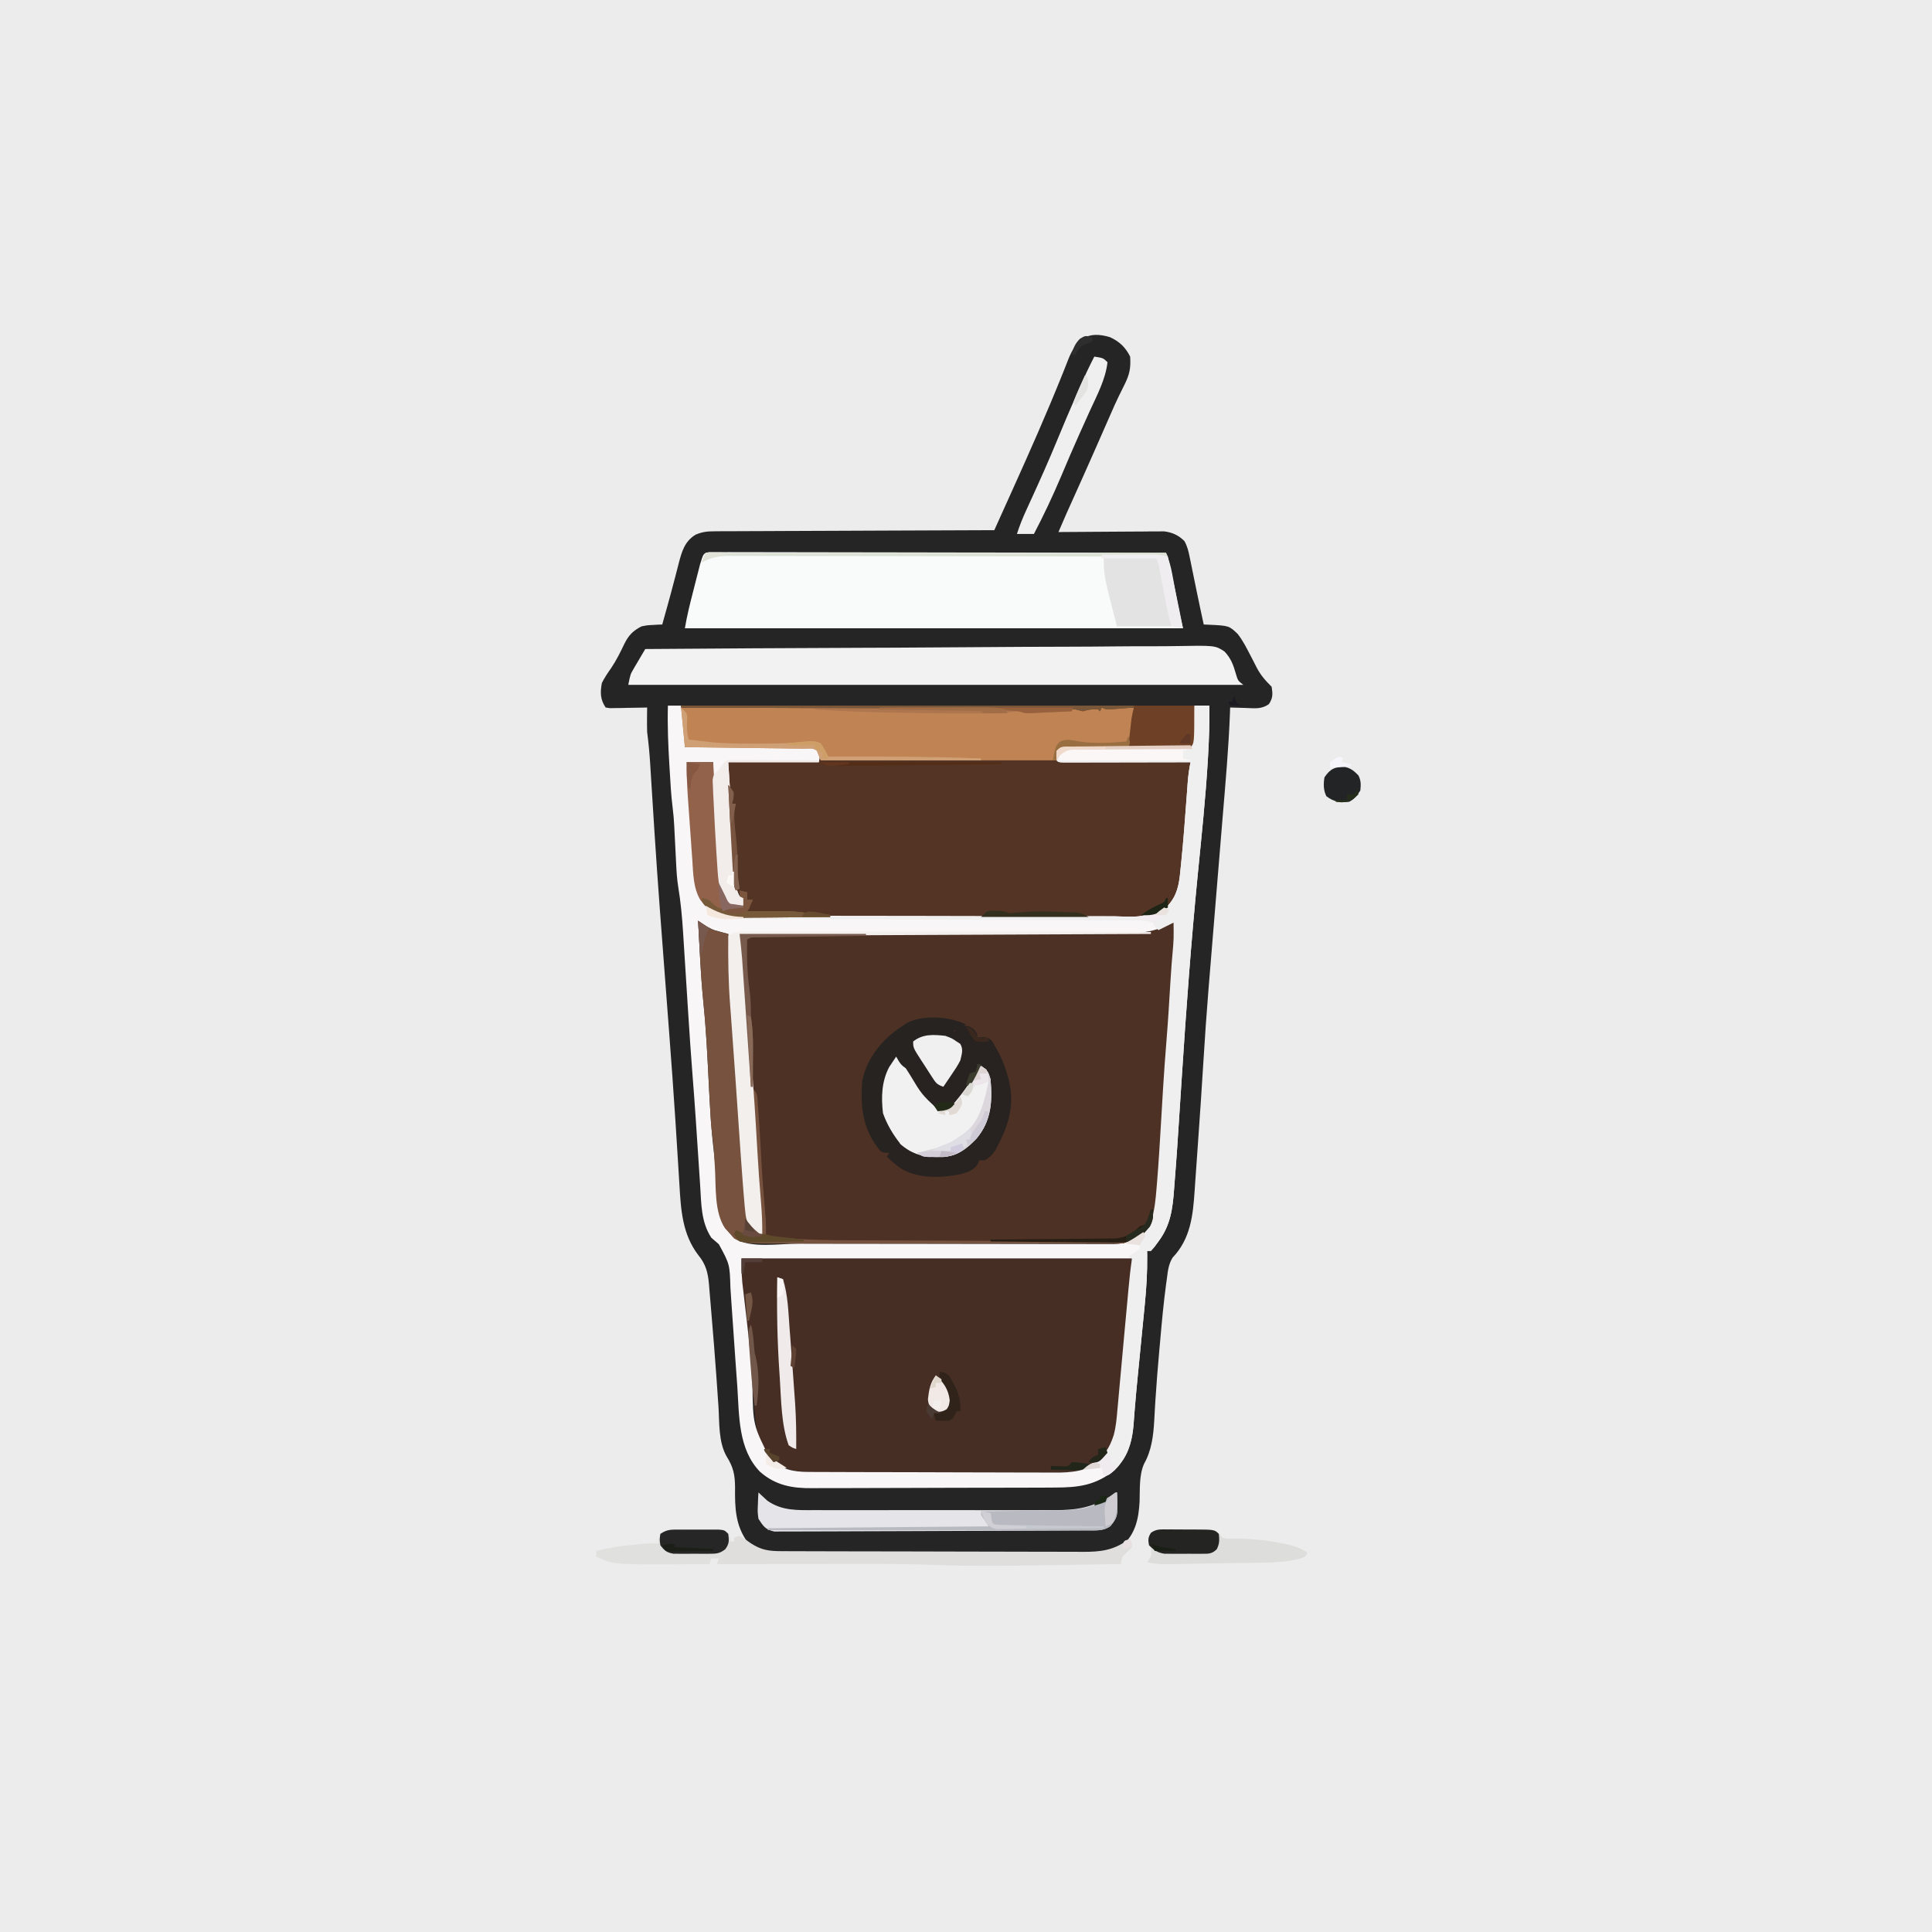 <svg xmlns="http://www.w3.org/2000/svg" id="svg0.9107013924548557" viewBox="0 0 1024 1024"><path d="M0 0 C337.92 0 675.84 0 1024 0 C1024 337.92 1024 675.84 1024 1024 C686.08 1024 348.16 1024 0 1024 C0 686.08 0 348.16 0 0 Z " transform="translate(0,0)" style="fill: #ECECEC;"/><path d="M0 0 C4.967 2.32 8.155 5.317 10.637 10.281 C11.048 16.265 10.344 19.829 7.582 25.273 C6.932 26.589 6.284 27.905 5.638 29.222 C5.304 29.892 4.97 30.562 4.627 31.253 C3.034 34.516 1.582 37.837 0.129 41.164 C-0.465 42.516 -1.059 43.868 -1.653 45.219 C-1.953 45.903 -2.252 46.586 -2.561 47.29 C-4.176 50.975 -5.797 54.657 -7.418 58.34 C-7.746 59.084 -8.073 59.829 -8.411 60.596 C-12.31 69.444 -16.271 78.264 -20.239 87.081 C-20.739 88.192 -21.239 89.304 -21.754 90.449 C-22.404 91.892 -22.404 91.892 -23.067 93.364 C-24.53 96.657 -25.95 99.967 -27.363 103.281 C-26.275 103.271 -26.275 103.271 -25.164 103.261 C-18.308 103.201 -11.452 103.155 -4.596 103.126 C-1.072 103.11 2.452 103.089 5.977 103.055 C10.033 103.016 14.088 103.002 18.145 102.988 C19.404 102.973 20.664 102.957 21.961 102.941 C23.733 102.941 23.733 102.941 25.54 102.941 C27.092 102.931 27.092 102.931 28.675 102.92 C32.983 103.445 36.367 104.99 39.418 108.092 C40.928 110.804 41.517 113.263 42.137 116.305 C42.384 117.492 42.632 118.679 42.887 119.902 C43.258 121.761 43.258 121.761 43.637 123.656 C43.884 124.856 44.132 126.056 44.387 127.293 C44.886 129.716 45.383 132.141 45.875 134.565 C47.087 140.48 48.361 146.38 49.637 152.281 C50.496 152.316 51.356 152.352 52.241 152.388 C63.031 152.9 63.031 152.9 67.637 157.281 C70.445 160.877 72.458 164.925 74.551 168.961 C75.066 169.948 75.066 169.948 75.592 170.956 C76.274 172.27 76.946 173.589 77.607 174.913 C79.767 179.112 82.259 181.932 85.637 185.281 C86.242 189.116 86.346 191.21 84.18 194.48 C80.369 197.179 76.926 196.714 72.387 196.531 C70.826 196.485 69.265 196.441 67.704 196.397 C66.348 196.359 64.993 196.32 63.637 196.281 C63.585 197.851 63.585 197.851 63.532 199.453 C62.825 217.971 61.157 236.423 59.622 254.886 C59.224 259.677 58.832 264.468 58.439 269.258 C57.806 276.967 57.172 284.675 56.536 292.383 C55.395 306.205 54.258 320.026 53.135 333.849 C52.837 337.495 52.536 341.141 52.235 344.787 C51.144 358.127 50.222 371.473 49.407 384.833 C48.571 398.521 47.652 412.203 46.672 425.882 C46.405 429.615 46.142 433.348 45.889 437.081 C45.637 440.802 45.374 444.521 45.104 448.24 C45.005 449.626 44.91 451.011 44.819 452.397 C43.945 465.572 42.631 477.924 33.14 487.845 C30.922 491.439 30.622 495.048 30.078 499.191 C29.955 500.074 29.831 500.956 29.704 501.865 C28.358 511.787 27.44 521.746 26.574 531.719 C26.401 533.648 26.228 535.577 26.055 537.506 C25.294 546.063 24.579 554.62 24.043 563.195 C23.961 564.506 23.878 565.816 23.793 567.166 C23.653 569.523 23.523 571.88 23.408 574.238 C22.953 582.191 22.012 590.121 18.004 597.141 C15.321 603.304 15.866 610.454 15.641 617.098 C15.178 625.956 13.545 634.086 6.699 640.281 C1.271 643.826 -3.404 644.532 -9.827 644.542 C-10.557 644.546 -11.287 644.55 -12.04 644.554 C-14.476 644.564 -16.913 644.56 -19.349 644.556 C-21.101 644.56 -22.852 644.565 -24.603 644.571 C-29.353 644.585 -34.103 644.585 -38.853 644.583 C-42.822 644.582 -46.791 644.587 -50.759 644.591 C-60.124 644.603 -69.489 644.603 -78.854 644.597 C-88.507 644.591 -98.16 644.603 -107.813 644.624 C-116.108 644.642 -124.403 644.648 -132.698 644.645 C-137.649 644.643 -142.6 644.646 -147.551 644.66 C-152.208 644.672 -156.865 644.67 -161.522 644.657 C-163.228 644.655 -164.934 644.658 -166.64 644.666 C-168.976 644.676 -171.311 644.668 -173.646 644.655 C-174.951 644.656 -176.256 644.656 -177.6 644.656 C-183.376 644.081 -187.842 642.699 -192.113 638.719 C-198.695 629.666 -198.887 620.26 -198.764 609.471 C-198.832 602.938 -199.686 598.909 -203.142 593.375 C-207.644 585.657 -207.003 575.399 -207.568 566.703 C-207.864 562.177 -208.187 557.653 -208.508 553.129 C-208.609 551.704 -208.609 551.704 -208.711 550.25 C-209.452 539.861 -210.286 529.481 -211.167 519.103 C-211.339 517.062 -211.508 515.021 -211.674 512.98 C-211.908 510.116 -212.152 507.253 -212.398 504.391 C-212.466 503.54 -212.534 502.69 -212.603 501.814 C-213.144 495.745 -214.296 491.311 -218.238 486.531 C-226.699 475.47 -227.477 462.625 -228.258 449.121 C-228.366 447.39 -228.366 447.39 -228.477 445.624 C-228.633 443.129 -228.786 440.635 -228.938 438.14 C-229.352 431.319 -229.789 424.499 -230.227 417.68 C-230.272 416.97 -230.317 416.26 -230.364 415.529 C-231.369 399.831 -232.519 384.146 -233.703 368.461 C-233.864 366.334 -234.024 364.208 -234.184 362.081 C-234.999 351.258 -235.82 340.436 -236.642 329.614 C-237.24 321.732 -237.836 313.851 -238.426 305.969 C-238.506 304.906 -238.585 303.842 -238.667 302.747 C-239.671 289.314 -240.6 275.877 -241.465 262.434 C-241.511 261.722 -241.556 261.011 -241.604 260.278 C-242.053 253.275 -242.498 246.272 -242.933 239.268 C-243.055 237.317 -243.177 235.366 -243.3 233.414 C-243.449 231.03 -243.597 228.646 -243.742 226.262 C-244.101 220.563 -244.618 214.942 -245.363 209.281 C-245.426 206.949 -245.45 204.615 -245.426 202.281 C-245.417 201.147 -245.408 200.012 -245.398 198.844 C-245.387 197.998 -245.375 197.153 -245.363 196.281 C-246.347 196.305 -246.347 196.305 -247.351 196.329 C-250.313 196.391 -253.276 196.43 -256.238 196.469 C-257.271 196.494 -258.303 196.519 -259.367 196.545 C-260.353 196.555 -261.339 196.564 -262.355 196.574 C-263.722 196.598 -263.722 196.598 -265.117 196.622 C-265.858 196.509 -266.599 196.397 -267.363 196.281 C-270.253 191.946 -270.281 188.365 -269.363 183.281 C-267.942 180.435 -266.266 177.957 -264.43 175.359 C-261.667 171.245 -259.506 166.88 -257.381 162.407 C-255.117 157.916 -252.83 155.579 -248.363 153.281 C-245.371 152.672 -245.371 152.672 -242.488 152.531 C-241.521 152.475 -240.555 152.418 -239.559 152.359 C-238.472 152.321 -238.472 152.321 -237.363 152.281 C-236.872 150.52 -236.381 148.759 -235.89 146.997 C-235.45 145.415 -235.008 143.834 -234.565 142.253 C-233.278 137.645 -232.032 133.031 -230.836 128.398 C-230.58 127.422 -230.325 126.446 -230.061 125.44 C-229.563 123.536 -229.074 121.629 -228.595 119.72 C-226.962 113.523 -225.435 108.124 -219.639 104.647 C-216.07 103.159 -213.608 102.898 -209.757 102.883 C-208.445 102.87 -207.132 102.857 -205.78 102.845 C-204.338 102.846 -202.896 102.847 -201.454 102.849 C-199.926 102.84 -198.398 102.83 -196.87 102.818 C-192.732 102.79 -188.594 102.781 -184.456 102.775 C-180.128 102.766 -175.8 102.74 -171.471 102.715 C-163.28 102.671 -155.088 102.643 -146.897 102.62 C-137.569 102.593 -128.242 102.549 -118.914 102.504 C-99.73 102.411 -80.547 102.339 -61.363 102.281 C-58.946 96.926 -56.53 91.571 -54.116 86.215 C-53.298 84.401 -52.48 82.589 -51.662 80.776 C-42.641 60.796 -33.753 40.733 -25.574 20.391 C-24.956 18.853 -24.956 18.853 -24.324 17.284 C-23.591 15.446 -22.865 13.605 -22.15 11.759 C-17.859 0.938 -11.932 -3.629 0 0 Z " transform="translate(588.363,178.719)" style="fill: #252525;"/><path d="M0 0 C0.727 0.507 0.727 0.507 1.469 1.023 C2.139 1.469 2.809 1.915 3.5 2.375 C4.475 3.036 4.475 3.036 5.469 3.711 C8.893 5.455 12.252 6.158 16 7 C16.029 7.559 16.057 8.118 16.087 8.693 C17.795 41.805 19.904 74.861 22.522 107.913 C22.911 112.829 23.283 117.746 23.648 122.664 C23.909 126.19 24.175 129.716 24.441 133.241 C24.562 134.841 24.68 136.442 24.796 138.042 C24.836 151.604 24.836 151.604 29.381 163.698 C31.082 165.221 31.082 165.221 34 166 C33.92 165.148 33.839 164.296 33.756 163.418 C32.287 147.707 30.92 132.008 30.062 116.25 C29.242 101.215 28.179 86.203 27.062 71.188 C26.983 70.111 26.903 69.035 26.821 67.926 C25.751 53.482 24.606 39.046 23.431 24.611 C23.292 22.893 23.152 21.175 23.013 19.457 C22.676 15.305 22.338 11.152 22 7 C23.667 7.001 23.667 7.001 25.368 7.001 C52.445 7.009 79.521 6.982 106.597 6.92 C119.692 6.89 132.785 6.872 145.88 6.88 C157.296 6.887 168.712 6.873 180.128 6.834 C186.17 6.814 192.211 6.804 198.253 6.82 C203.947 6.834 209.64 6.82 215.334 6.785 C217.417 6.777 219.5 6.779 221.582 6.793 C233.487 6.862 242.596 6.403 253 0 C253.085 7.008 252.837 13.842 252.125 20.812 C251.134 31.261 250.569 41.708 250.062 52.188 C249.41 65.6 248.492 78.96 247.304 92.336 C246.131 105.565 245.33 118.797 244.734 132.065 C243.448 159.281 243.448 159.281 235.688 166.375 C230.465 170.733 224.655 171.294 218.07 171.247 C217.289 171.25 216.509 171.252 215.704 171.255 C213.098 171.26 210.491 171.252 207.884 171.243 C206.011 171.244 204.138 171.246 202.265 171.249 C197.182 171.254 192.099 171.246 187.016 171.236 C181.689 171.227 176.361 171.229 171.034 171.229 C162.081 171.228 153.128 171.219 144.175 171.206 C133.845 171.19 123.515 171.185 113.185 171.186 C102.168 171.186 91.151 171.179 80.134 171.17 C76.97 171.168 73.807 171.167 70.643 171.167 C65.654 171.166 60.665 171.16 55.677 171.15 C53.853 171.147 52.029 171.146 50.206 171.146 C24.081 171.151 24.081 171.151 19.062 168.375 C18.382 167.591 17.701 166.808 17 166 C16.113 165.031 15.226 164.061 14.312 163.062 C8.527 154.542 9.529 141.043 8.938 131.125 C8.782 128.607 8.625 126.088 8.465 123.57 C8.366 121.927 8.366 121.927 8.265 120.25 C8.09 118.101 7.84 115.956 7.514 113.824 C6.817 108.641 6.579 103.463 6.316 98.242 C6.192 95.9 6.068 93.557 5.943 91.215 C5.753 87.567 5.565 83.919 5.378 80.271 C4.724 67.612 3.995 54.994 2.713 42.381 C1.836 33.663 1.335 24.936 0.875 16.188 C0.788 14.597 0.701 13.006 0.613 11.416 C0.404 7.611 0.201 3.806 0 0 Z " transform="translate(370,488)" style="fill: #4D3124;"/><path d="M0 0 C27.147 -0.023 54.293 -0.041 81.44 -0.052 C94.044 -0.057 106.649 -0.064 119.253 -0.075 C130.238 -0.085 141.223 -0.092 152.208 -0.094 C158.025 -0.095 163.842 -0.098 169.66 -0.106 C175.134 -0.113 180.609 -0.115 186.083 -0.113 C188.093 -0.113 190.103 -0.115 192.113 -0.119 C194.857 -0.124 197.6 -0.123 200.344 -0.12 C201.538 -0.125 201.538 -0.125 202.755 -0.129 C206.962 -0.118 210.842 0.291 215 1 C215.33 0.67 215.66 0.34 216 0 C217.666 -0.045 219.334 -0.039 221 0 C222.32 0 223.64 0 225 0 C230 0 235 0 240 0 C239.694 3.126 239.379 6.25 239.062 9.375 C238.932 10.709 238.932 10.709 238.799 12.07 C238.668 13.346 238.668 13.346 238.535 14.648 C238.457 15.434 238.378 16.219 238.297 17.029 C238 19 238 19 237 21 C235.915 21.025 234.829 21.05 233.711 21.076 C229.699 21.17 225.686 21.27 221.674 21.372 C219.935 21.416 218.196 21.457 216.456 21.497 C213.962 21.555 211.467 21.619 208.973 21.684 C208.19 21.7 207.408 21.717 206.602 21.734 C203.001 21.506 203.001 21.506 200 23 C200 24.65 200 26.3 200 28 C223.1 28.33 246.2 28.66 270 29 C268.84 52.192 268.84 52.192 268.133 60.043 C268.012 61.4 268.012 61.4 267.89 62.785 C267.722 64.652 267.552 66.519 267.38 68.386 C267.122 71.223 266.879 74.062 266.637 76.9 C266.47 78.74 266.302 80.579 266.133 82.418 C266.064 83.249 265.995 84.081 265.924 84.937 C265.199 92.47 263.76 100.683 258 106 C248.822 113.122 237.308 111.696 226.337 111.631 C224.132 111.636 221.927 111.644 219.722 111.653 C213.753 111.671 207.784 111.658 201.815 111.639 C195.561 111.622 189.307 111.631 183.053 111.636 C172.553 111.641 162.054 111.625 151.555 111.597 C140.765 111.568 129.975 111.561 119.185 111.576 C106.16 111.595 93.135 111.593 80.111 111.574 C75.143 111.567 70.176 111.568 65.209 111.576 C59.36 111.583 53.511 111.571 47.662 111.544 C45.518 111.537 43.373 111.537 41.229 111.544 C38.297 111.553 35.368 111.537 32.437 111.515 C31.591 111.523 30.746 111.531 29.875 111.54 C23.24 111.447 18.111 109.576 12.977 105.324 C12.531 104.784 12.085 104.244 11.625 103.688 C11.164 103.155 10.702 102.623 10.227 102.074 C6.389 95.585 6.426 87.925 5.93 80.602 C5.844 79.412 5.758 78.222 5.669 76.997 C5.489 74.487 5.313 71.978 5.14 69.468 C4.876 65.645 4.601 61.822 4.324 58 C4.15 55.555 3.977 53.109 3.805 50.664 C3.723 49.529 3.642 48.395 3.559 47.226 C3.142 41.133 2.917 35.107 3 29 C7.62 29 12.24 29 17 29 C17.105 30.892 17.211 32.783 17.32 34.732 C17.673 41.011 18.037 47.289 18.409 53.567 C18.634 57.37 18.855 61.173 19.065 64.977 C19.268 68.654 19.483 72.331 19.707 76.006 C19.789 77.403 19.868 78.799 19.942 80.196 C20.195 93.059 20.195 93.059 26 104 C28.655 104.565 31.291 104.738 34 105 C33.454 101.177 31.762 99.589 29 97 C27.531 94.062 27.665 91.018 27.5 87.789 C27.459 87.066 27.419 86.342 27.377 85.597 C27.247 83.273 27.123 80.949 27 78.625 C26.836 75.596 26.668 72.568 26.5 69.539 C26.459 68.792 26.419 68.045 26.377 67.276 C26.151 63.221 25.841 59.19 25.438 55.148 C24.819 46.453 25 37.717 25 29 C40.84 28.67 56.68 28.34 73 28 C72.555 23.37 72.555 23.37 71 22 C68.853 21.876 66.703 21.822 64.552 21.795 C63.879 21.785 63.206 21.775 62.513 21.765 C60.278 21.733 58.043 21.708 55.809 21.684 C54.263 21.663 52.717 21.642 51.172 21.621 C47.096 21.565 43.021 21.516 38.946 21.468 C34.79 21.418 30.634 21.362 26.479 21.307 C18.319 21.199 10.16 21.098 2 21 C1.34 14.07 0.68 7.14 0 0 Z " transform="translate(361,375)" style="fill: #533425;"/><path d="M0 0 C68.31 0 136.62 0 207 0 C205.874 18.023 205.874 18.023 205.292 24.558 C205.196 25.637 205.196 25.637 205.099 26.738 C204.894 29.043 204.686 31.348 204.477 33.652 C204.368 34.855 204.368 34.855 204.257 36.081 C203.874 40.306 203.487 44.531 203.099 48.756 C202.78 52.222 202.468 55.689 202.162 59.156 C201.788 63.39 201.403 67.623 201.011 71.855 C200.865 73.453 200.722 75.05 200.583 76.648 C198.744 97.716 198.744 97.716 192.438 104.812 C191.838 105.52 191.239 106.228 190.621 106.957 C182.377 113.383 173.407 113.577 163.33 113.502 C161.875 113.505 160.42 113.511 158.965 113.518 C155.042 113.532 151.119 113.521 147.195 113.504 C143.074 113.49 138.953 113.497 134.832 113.501 C127.915 113.503 120.998 113.49 114.08 113.467 C106.1 113.44 98.121 113.438 90.141 113.45 C82.44 113.461 74.74 113.455 67.04 113.44 C63.773 113.435 60.507 113.435 57.24 113.439 C53.39 113.444 49.539 113.434 45.689 113.412 C44.282 113.407 42.874 113.406 41.467 113.411 C31.296 113.443 22.264 113.015 14.504 105.812 C8.955 99.125 7.87 90.725 7.062 82.375 C6.932 81.053 6.932 81.053 6.798 79.705 C6.135 72.831 5.62 65.95 5.125 59.062 C4.197 46.183 2.793 33.366 1.321 20.539 C1.234 19.768 1.147 18.997 1.057 18.202 C0.895 16.762 0.729 15.323 0.559 13.884 C0.03 9.168 0 4.81 0 0 Z " transform="translate(393,667)" style="fill: #462E24;"/><path d="M0 0 C2.31 0 4.62 0 7 0 C7.341 2.166 7.672 4.332 8 6.5 C8.186 7.707 8.371 8.913 8.562 10.156 C9.019 14.171 9.029 17.964 9 22 C9.858 21.993 10.716 21.987 11.599 21.98 C19.678 21.92 27.756 21.874 35.834 21.845 C39.987 21.829 44.14 21.808 48.294 21.774 C52.301 21.741 56.308 21.723 60.315 21.715 C61.845 21.71 63.375 21.699 64.904 21.683 C67.045 21.661 69.185 21.658 71.325 21.659 C72.545 21.653 73.764 21.646 75.02 21.639 C78 22 78 22 79.98 23.209 C81 25 81 25 80 30 C64.16 30 48.32 30 32 30 C32.584 39.269 32.584 39.269 33.171 48.538 C33.656 56.197 34.106 63.856 34.508 71.52 C34.632 73.827 34.757 76.135 34.881 78.442 C34.96 79.933 35.036 81.424 35.108 82.915 C35.21 85.01 35.323 87.105 35.438 89.199 C35.498 90.394 35.559 91.588 35.621 92.819 C35.993 95.938 36.511 98.238 38 101 C38.99 101.33 39.98 101.66 41 102 C41 103.32 41 104.64 41 106 C38.144 106.238 35.801 106.418 33 106 C27.622 101.33 26.966 94.7 26.402 87.965 C26.239 85.623 26.084 83.28 25.938 80.938 C25.855 79.7 25.773 78.463 25.688 77.189 C24.666 61.46 23.825 45.766 24 30 C19.38 30 14.76 30 10 30 C10.116 31.37 10.232 32.741 10.351 34.152 C10.787 39.311 11.221 44.47 11.654 49.629 C11.841 51.848 12.028 54.066 12.216 56.285 C13.191 67.811 14.155 79.326 14.744 90.878 C15.272 97.321 16.524 102.019 21.375 106.438 C26.963 110.916 32.173 111.294 39.076 111.274 C40.45 111.282 40.45 111.282 41.852 111.29 C44.922 111.305 47.993 111.306 51.063 111.306 C53.264 111.314 55.466 111.322 57.667 111.332 C63.649 111.354 69.63 111.362 75.612 111.367 C79.35 111.371 83.088 111.377 86.826 111.384 C99.197 111.408 111.567 111.422 123.938 111.425 C124.605 111.425 125.271 111.425 125.958 111.426 C126.626 111.426 127.293 111.426 127.981 111.426 C138.789 111.43 149.597 111.457 160.405 111.494 C171.514 111.532 182.622 111.551 193.73 111.552 C199.962 111.553 206.194 111.561 212.426 111.59 C218.291 111.616 224.155 111.618 230.02 111.602 C232.169 111.6 234.317 111.607 236.466 111.623 C251.634 112.218 251.634 112.218 265 106 C270.007 100.458 270.96 94.634 271.625 87.375 C271.736 86.331 271.848 85.287 271.962 84.212 C273.205 72.06 274.106 59.867 274.999 47.685 C275.088 46.481 275.088 46.481 275.179 45.253 C275.291 43.743 275.4 42.232 275.506 40.722 C275.776 37.072 276.246 33.578 277 30 C275.688 30.003 275.688 30.003 274.349 30.007 C266.123 30.027 257.897 30.042 249.671 30.052 C245.442 30.057 241.212 30.064 236.983 30.075 C232.904 30.086 228.826 30.092 224.748 30.095 C223.188 30.097 221.629 30.1 220.069 30.106 C217.893 30.113 215.716 30.114 213.539 30.114 C211.677 30.117 211.677 30.117 209.778 30.12 C207 30 207 30 206 29 C205.812 26.562 205.812 26.562 206 24 C208.81 21.19 210.622 21.724 214.561 21.681 C215.571 21.666 215.571 21.666 216.601 21.651 C218.831 21.62 221.06 21.603 223.289 21.586 C224.833 21.567 226.377 21.548 227.921 21.527 C231.989 21.476 236.056 21.436 240.123 21.399 C244.272 21.359 248.421 21.308 252.57 21.258 C260.713 21.161 268.857 21.078 277 21 C277.66 14.07 278.32 7.14 279 0 C281.64 0 284.28 0 287 0 C287.101 8.856 286.828 17.66 286.312 26.5 C286.252 27.554 286.252 27.554 286.19 28.629 C285.009 48.736 282.89 68.767 280.904 88.807 C277.35 124.73 274.711 160.717 272.388 196.739 C269.782 237.142 269.782 237.142 268.614 251.993 C268.498 253.47 268.387 254.948 268.28 256.426 C267.519 266.822 266.372 275.504 260 284 C259.299 284.949 258.598 285.897 257.875 286.875 C257.256 287.576 256.637 288.277 256 289 C255.34 289 254.68 289 254 289 C254.014 289.844 254.029 290.688 254.044 291.557 C254.127 300.251 253.632 308.723 252.758 317.375 C252.627 318.715 252.498 320.054 252.369 321.394 C252.03 324.891 251.684 328.387 251.335 331.883 C250.92 336.063 250.514 340.244 250.107 344.424 C249.777 347.816 249.444 351.207 249.107 354.597 C248.512 360.591 247.939 366.582 247.464 372.586 C247.342 374.083 247.342 374.083 247.218 375.611 C247.074 377.412 246.939 379.214 246.816 381.016 C246.071 390.241 243.536 398.265 237 405 C226.872 413.29 217.619 414.451 204.87 414.436 C203.342 414.445 201.813 414.455 200.285 414.466 C196.15 414.493 192.016 414.5 187.881 414.502 C185.293 414.504 182.704 414.51 180.116 414.518 C171.07 414.546 162.024 414.558 152.978 414.556 C144.571 414.554 136.164 414.586 127.757 414.633 C120.519 414.672 113.281 414.688 106.042 414.687 C101.728 414.686 97.414 414.694 93.1 414.726 C89.038 414.755 84.978 414.755 80.916 414.734 C79.434 414.73 77.952 414.737 76.471 414.756 C65.901 414.877 56.937 413.263 48.771 406.024 C37.229 394.055 37.833 376.586 36.797 360.989 C36.496 356.521 36.16 352.056 35.832 347.59 C35.399 341.677 34.981 335.764 34.603 329.848 C34.275 324.721 33.912 319.597 33.526 314.474 C33.385 312.508 33.256 310.54 33.142 308.571 C32.776 296.099 32.776 296.099 27.008 285.477 C25.673 284.317 24.337 283.158 23 282 C17.505 273.572 17.731 264.093 17.098 254.324 C17.015 253.086 16.932 251.848 16.847 250.573 C16.628 247.277 16.41 243.981 16.194 240.685 C15.811 234.856 15.424 229.028 15.035 223.199 C14.949 221.908 14.863 220.617 14.775 219.287 C14.241 211.356 13.656 203.431 13.027 195.508 C12.18 184.775 11.466 174.037 10.781 163.293 C10.676 161.641 10.57 159.989 10.464 158.337 C10.031 151.566 9.6 144.795 9.177 138.023 C8.914 133.811 8.645 129.599 8.373 125.387 C8.272 123.81 8.173 122.232 8.076 120.655 C7.564 112.306 6.809 104.098 5.44 95.836 C4.847 92.012 4.576 88.218 4.402 84.355 C4.363 83.616 4.324 82.876 4.284 82.115 C4.162 79.806 4.049 77.497 3.938 75.188 C3.821 72.86 3.702 70.534 3.581 68.207 C3.506 66.774 3.435 65.342 3.367 63.909 C3.197 60.574 2.935 57.274 2.504 53.964 C1.664 47.356 1.337 40.709 0.938 34.062 C0.893 33.329 0.848 32.595 0.802 31.838 C0.159 21.218 -0.292 10.642 0 0 Z M16 114 C16.243 118.6 16.491 123.2 16.745 127.8 C16.829 129.354 16.913 130.908 16.995 132.462 C17.462 141.325 18.08 150.146 18.977 158.977 C20.372 172.861 20.979 186.791 21.677 200.724 C22.273 212.494 22.88 224.215 24.297 235.918 C25.279 244.052 25.707 252.218 26.123 260.398 C26.695 269.69 28.617 276.241 35.812 282.602 C43.836 287.728 59.477 285.156 68.876 285.161 C70.758 285.166 72.64 285.171 74.522 285.176 C79.6 285.189 84.678 285.196 89.757 285.2 C92.933 285.203 96.109 285.207 99.285 285.212 C109.234 285.225 119.182 285.235 129.131 285.239 C140.597 285.243 152.064 285.261 163.53 285.29 C172.411 285.312 181.293 285.322 190.175 285.323 C195.473 285.324 200.771 285.33 206.069 285.348 C211.046 285.364 216.022 285.366 220.999 285.358 C222.823 285.357 224.647 285.361 226.471 285.371 C228.964 285.384 231.457 285.378 233.95 285.367 C235.028 285.38 235.028 285.38 236.127 285.392 C242.761 285.327 248.694 283.224 253.652 278.648 C259 272.107 259.377 263.69 260.016 255.605 C260.099 254.6 260.182 253.594 260.268 252.558 C261.095 242.318 261.724 232.066 262.319 221.811 C262.63 216.441 262.953 211.072 263.277 205.703 C263.34 204.665 263.403 203.627 263.467 202.558 C263.986 194.043 264.606 185.54 265.299 177.038 C266.104 167.04 266.709 157.03 267.303 147.017 C267.646 141.317 268.011 135.63 268.555 129.945 C268.91 126.22 269.111 122.558 269.062 118.812 C269.042 117.208 269.021 115.604 269 114 C267.966 114.636 267.966 114.636 266.912 115.285 C256.226 121.088 246.408 120.849 234.512 120.773 C232.363 120.781 230.213 120.792 228.063 120.805 C222.263 120.833 216.462 120.825 210.661 120.81 C204.586 120.801 198.511 120.825 192.436 120.846 C180.947 120.881 169.459 120.885 157.97 120.877 C144.884 120.871 131.799 120.898 118.713 120.929 C91.808 120.99 64.904 121.009 38 121 C38.047 121.565 38.093 122.13 38.141 122.713 C38.635 128.718 39.128 134.724 39.62 140.73 C39.802 142.957 39.985 145.183 40.168 147.41 C42.474 175.437 44.563 203.472 46.113 231.552 C47.015 247.735 48.477 263.865 50 280 C46.735 278.196 45.111 277.166 43 274 C39.934 258.191 39.817 241.541 38.724 225.486 C38.452 221.503 38.175 217.521 37.899 213.539 C37.57 208.776 37.24 204.013 36.913 199.25 C36.302 190.349 35.681 181.449 35.043 172.551 C33.814 155.375 32.591 138.213 32 121 C31.348 120.83 30.695 120.66 30.023 120.484 C29.149 120.242 28.275 120 27.375 119.75 C26.516 119.518 25.658 119.286 24.773 119.047 C21.48 117.804 18.862 116.031 16 114 Z M39 293 C38.966 299.446 38.966 299.446 39.443 305.753 C39.54 306.596 39.637 307.438 39.737 308.306 C39.843 309.192 39.949 310.079 40.059 310.992 C40.282 312.935 40.505 314.878 40.729 316.82 C41.08 319.832 41.434 322.844 41.788 325.855 C43.127 337.283 44.273 348.651 44.814 360.145 C45.126 381.341 45.126 381.341 54.324 399.531 C60.337 404.801 66.354 406.116 74.191 406.147 C75.437 406.154 76.683 406.161 77.967 406.169 C79.34 406.172 80.713 406.174 82.087 406.177 C83.539 406.183 84.992 406.19 86.444 406.197 C91.206 406.218 95.968 406.228 100.73 406.238 C102.374 406.242 104.017 406.246 105.66 406.251 C113.382 406.27 121.104 406.284 128.825 406.292 C137.722 406.302 146.617 406.328 155.514 406.369 C162.401 406.399 169.289 406.414 176.177 406.417 C180.285 406.419 184.393 406.428 188.501 406.453 C192.37 406.477 196.238 406.481 200.107 406.471 C201.52 406.47 202.933 406.476 204.346 406.49 C213.794 406.577 221.964 405.925 229.621 399.957 C230.221 399.249 230.82 398.542 231.438 397.812 C232.055 397.118 232.672 396.423 233.309 395.707 C237.688 388.699 238.592 380.958 239.281 372.871 C239.38 371.815 239.479 370.759 239.581 369.671 C239.897 366.261 240.199 362.849 240.5 359.438 C240.715 357.09 240.931 354.742 241.147 352.394 C241.575 347.744 241.998 343.094 242.416 338.443 C242.919 332.861 243.446 327.282 243.988 321.703 C244.132 320.222 244.275 318.741 244.418 317.26 C244.673 314.625 244.93 311.99 245.188 309.355 C245.297 308.2 245.407 307.045 245.52 305.855 C245.613 304.882 245.707 303.909 245.804 302.907 C246.026 299.611 246 296.303 246 293 C177.69 293 109.38 293 39 293 Z " transform="translate(354,374)" style="fill: #F8F6F7;"/><path d="M0 0 C1.111 0.002 1.111 0.002 2.244 0.003 C3.525 -0.006 3.525 -0.006 4.831 -0.015 C5.775 -0.006 6.719 0.003 7.691 0.012 C8.689 0.009 9.687 0.007 10.715 0.004 C14.081 -0.001 17.447 0.016 20.813 0.032 C23.217 0.033 25.621 0.032 28.025 0.031 C33.212 0.03 38.399 0.039 43.586 0.055 C51.086 0.08 58.586 0.088 66.085 0.091 C78.252 0.098 90.419 0.118 102.586 0.146 C114.407 0.174 126.228 0.195 138.049 0.208 C138.777 0.209 139.505 0.209 140.256 0.21 C143.909 0.214 147.563 0.218 151.217 0.222 C181.54 0.253 211.864 0.306 242.187 0.373 C243.684 3.999 244.69 7.369 245.406 11.232 C245.616 12.348 245.826 13.465 246.043 14.615 C246.362 16.351 246.362 16.351 246.687 18.123 C247.113 20.409 247.54 22.696 247.968 24.982 C248.248 26.497 248.248 26.497 248.533 28.043 C249.343 32.168 250.275 36.269 251.187 40.373 C164.067 40.373 76.947 40.373 -12.813 40.373 C-11.709 33.752 -10.103 27.331 -8.429 20.84 C-7.875 18.683 -7.329 16.523 -6.784 14.363 C-6.431 12.987 -6.077 11.611 -5.723 10.236 C-5.246 8.369 -5.246 8.369 -4.758 6.464 C-2.968 0.61 -2.968 0.61 0 0 Z " transform="translate(375.813,292.627)" style="fill: #F9FAFA;"/><path d="M0 0 C38.719 -0.298 77.437 -0.527 116.157 -0.664 C120.728 -0.68 125.299 -0.697 129.871 -0.714 C131.236 -0.719 131.236 -0.719 132.628 -0.724 C147.364 -0.781 162.098 -0.884 176.833 -1.003 C191.953 -1.125 207.072 -1.197 222.192 -1.223 C231.523 -1.241 240.851 -1.297 250.181 -1.403 C256.579 -1.472 262.976 -1.492 269.374 -1.476 C273.066 -1.467 276.755 -1.48 280.447 -1.55 C302.013 -1.937 302.013 -1.937 306.952 1.266 C310.294 4.661 311.707 8.433 313 13 C314.108 16.773 314.108 16.773 317 19 C209.42 19 101.84 19 -9 19 C-7.875 13.375 -7.875 13.375 -6.152 10.449 C-5.795 9.834 -5.437 9.218 -5.068 8.584 C-4.695 7.958 -4.322 7.332 -3.938 6.688 C-3.372 5.72 -3.372 5.72 -2.795 4.732 C-1.87 3.151 -0.936 1.575 0 0 Z " transform="translate(342,344)" style="fill: #F2F2F2;"/><path d="M0 0 C27.147 -0.023 54.293 -0.041 81.44 -0.052 C94.044 -0.057 106.649 -0.064 119.253 -0.075 C130.238 -0.085 141.223 -0.092 152.208 -0.094 C158.025 -0.095 163.842 -0.098 169.66 -0.106 C175.134 -0.113 180.609 -0.115 186.083 -0.113 C188.093 -0.113 190.103 -0.115 192.113 -0.119 C194.857 -0.124 197.6 -0.123 200.344 -0.12 C201.538 -0.125 201.538 -0.125 202.755 -0.129 C206.962 -0.118 210.842 0.291 215 1 C215.33 0.67 215.66 0.34 216 0 C217.666 -0.045 219.334 -0.039 221 0 C222.32 0 223.64 0 225 0 C230 0 235 0 240 0 C239.694 3.126 239.379 6.25 239.062 9.375 C238.932 10.709 238.932 10.709 238.799 12.07 C238.668 13.346 238.668 13.346 238.535 14.648 C238.457 15.434 238.378 16.219 238.297 17.029 C238 19 238 19 237 21 C225.12 21.33 213.24 21.66 201 22 C200.34 23.98 199.68 25.96 199 28 C157.75 28 116.5 28 74 28 C73.01 25.525 73.01 25.525 72 23 C70.14 21.14 67.04 21.826 64.552 21.795 C63.879 21.785 63.206 21.775 62.513 21.765 C60.278 21.733 58.043 21.708 55.809 21.684 C54.263 21.663 52.717 21.642 51.172 21.621 C47.096 21.565 43.021 21.516 38.946 21.468 C34.79 21.418 30.634 21.362 26.479 21.307 C18.319 21.199 10.16 21.098 2 21 C1.34 14.07 0.68 7.14 0 0 Z " transform="translate(361,375)" style="fill: #C08454;"/><path d="M0 0 C2.64 0 5.28 0 8 0 C8.101 8.856 7.828 17.66 7.312 26.5 C7.252 27.554 7.252 27.554 7.19 28.629 C6.009 48.736 3.89 68.767 1.904 88.807 C-1.65 124.73 -4.289 160.717 -6.612 196.739 C-9.218 237.142 -9.218 237.142 -10.386 251.993 C-10.502 253.47 -10.613 254.948 -10.72 256.426 C-11.481 266.822 -12.628 275.504 -19 284 C-19.701 284.949 -20.402 285.897 -21.125 286.875 C-21.744 287.576 -22.363 288.277 -23 289 C-23.66 289 -24.32 289 -25 289 C-24.986 289.844 -24.971 290.688 -24.956 291.557 C-24.873 300.251 -25.368 308.723 -26.242 317.375 C-26.373 318.715 -26.502 320.054 -26.631 321.394 C-26.97 324.891 -27.316 328.387 -27.665 331.883 C-28.08 336.063 -28.486 340.244 -28.893 344.424 C-29.223 347.816 -29.556 351.207 -29.893 354.597 C-30.488 360.591 -31.061 366.582 -31.536 372.586 C-31.658 374.083 -31.658 374.083 -31.782 375.611 C-31.926 377.412 -32.061 379.214 -32.184 381.016 C-32.771 388.29 -34.303 395.548 -38.938 401.375 C-39.421 402.001 -39.904 402.628 -40.402 403.273 C-42.134 405.145 -43.872 406.598 -46 408 C-46.66 408 -47.32 408 -48 408 C-48.33 406.68 -48.66 405.36 -49 404 C-52.3 404.33 -55.6 404.66 -59 405 C-57 403 -57 403 -54.25 401.812 C-47.766 398.196 -44.944 393.517 -42.699 386.609 C-41.487 382.087 -41.116 377.525 -40.719 372.871 C-40.571 371.287 -40.571 371.287 -40.42 369.671 C-40.103 366.261 -39.801 362.849 -39.5 359.438 C-39.285 357.09 -39.068 354.742 -38.851 352.394 C-38.32 346.64 -37.799 340.885 -37.282 335.13 C-36.682 328.481 -36.06 321.833 -35.436 315.186 C-35.255 313.242 -35.078 311.299 -34.9 309.355 C-34.396 303.878 -33.857 298.435 -33 293 C-33.66 292.67 -34.32 292.34 -35 292 C-34.01 291.381 -33.02 290.762 -32 290.125 C-31.01 289.424 -30.02 288.723 -29 288 C-29 287.34 -29 286.68 -29 286 C-31.64 285.67 -34.28 285.34 -37 285 C-36.422 284.72 -35.845 284.441 -35.25 284.152 C-29.727 281.324 -25.161 278.435 -22.625 272.562 C-20.981 266.946 -20.457 261.414 -19.992 255.609 C-19.908 254.603 -19.825 253.598 -19.738 252.561 C-18.906 242.32 -18.276 232.068 -17.681 221.811 C-17.37 216.441 -17.047 211.072 -16.723 205.703 C-16.66 204.665 -16.597 203.627 -16.533 202.558 C-16.014 194.043 -15.394 185.54 -14.701 177.038 C-13.896 167.04 -13.291 157.03 -12.697 147.017 C-12.3 140.424 -11.821 133.855 -11.194 127.281 C-10.967 124.618 -10.899 121.984 -10.938 119.312 C-10.968 117.178 -10.968 117.178 -11 115 C-14.96 116.98 -14.96 116.98 -19 119 C-21 117 -21 117 -22 115 C-26.089 113.618 -30.3 113.847 -34.567 113.842 C-35.441 113.837 -36.314 113.832 -37.213 113.827 C-40.145 113.811 -43.076 113.803 -46.007 113.795 C-48.106 113.785 -50.205 113.775 -52.304 113.765 C-58.008 113.738 -63.712 113.717 -69.416 113.697 C-75.376 113.675 -81.335 113.647 -87.294 113.621 C-98.581 113.571 -109.868 113.526 -121.155 113.483 C-134.003 113.433 -146.852 113.378 -159.701 113.323 C-186.134 113.209 -212.567 113.102 -239 113 C-239 112.67 -239 112.34 -239 112 C-237.901 111.999 -236.802 111.999 -235.67 111.998 C-208.92 111.984 -182.17 111.941 -155.421 111.868 C-142.484 111.833 -129.548 111.808 -116.612 111.804 C-105.336 111.801 -94.059 111.781 -82.783 111.739 C-76.813 111.718 -70.844 111.706 -64.874 111.714 C-59.252 111.721 -53.63 111.706 -48.007 111.672 C-45.948 111.664 -43.888 111.664 -41.828 111.673 C-27.042 112.135 -27.042 112.135 -14 106 C-8.989 100.465 -8.039 94.629 -7.375 87.375 C-7.264 86.331 -7.152 85.287 -7.038 84.212 C-5.795 72.06 -4.894 59.867 -4.001 47.685 C-3.942 46.883 -3.882 46.08 -3.821 45.253 C-3.709 43.743 -3.6 42.232 -3.494 40.722 C-3.224 37.072 -2.754 33.578 -2 30 C-3.312 30.003 -3.312 30.003 -4.651 30.007 C-12.877 30.027 -21.103 30.042 -29.329 30.052 C-33.558 30.057 -37.788 30.064 -42.017 30.075 C-46.096 30.086 -50.174 30.092 -54.252 30.095 C-55.812 30.097 -57.371 30.1 -58.931 30.106 C-61.107 30.113 -63.284 30.114 -65.461 30.114 C-67.323 30.117 -67.323 30.117 -69.222 30.12 C-72 30 -72 30 -73 29 C-73.188 26.562 -73.188 26.562 -73 24 C-70.19 21.19 -68.378 21.724 -64.439 21.681 C-63.429 21.666 -63.429 21.666 -62.399 21.651 C-60.169 21.62 -57.94 21.603 -55.711 21.586 C-54.167 21.567 -52.623 21.548 -51.079 21.527 C-47.011 21.476 -42.944 21.436 -38.877 21.399 C-34.728 21.359 -30.579 21.308 -26.43 21.258 C-18.287 21.161 -10.143 21.078 -2 21 C-1.34 14.07 -0.68 7.14 0 0 Z " transform="translate(633,374)" style="fill: #EFEFEF;"/><path d="M0 0 C6.364 -0.49 6.364 -0.49 9.438 1.875 C11 4 11 4 11 6 C11.914 5.898 12.828 5.796 13.77 5.691 C17 6 17 6 19.012 8.09 C22.449 13.93 25.323 19.421 27 26 C27.306 27.092 27.306 27.092 27.617 28.207 C31.193 42.193 27.272 53.306 20.562 65.723 C18.914 68.125 17.497 69.512 15 71 C14.01 71 13.02 71 12 71 C11.762 71.614 11.523 72.227 11.277 72.859 C9.187 76.363 6.362 76.984 2.602 78.234 C-7.858 80.458 -20.706 80.921 -30 75 C-32.522 73.12 -34.719 71.182 -37 69 C-35.131 66.196 -33.12 63.615 -31 61 C-31.398 60.504 -31.797 60.007 -32.207 59.496 C-39.587 50.033 -41.131 43.103 -40 31 C-38.559 24.867 -36.435 19.593 -32 15 C-31.662 15.494 -31.325 15.987 -30.977 16.496 C-30.531 17.137 -30.085 17.777 -29.625 18.438 C-29.184 19.076 -28.743 19.714 -28.289 20.371 C-27.078 22.137 -27.078 22.137 -25 23 C-25.206 22.051 -25.413 21.102 -25.625 20.125 C-25.749 19.094 -25.872 18.062 -26 17 C-25.34 16.34 -24.68 15.68 -24 15 C-23.897 13.866 -23.794 12.731 -23.688 11.562 C-23 8 -23 8 -20.969 6.305 C-16.598 4.384 -12.304 4.565 -7.619 4.561 C-5.274 4.538 -5.274 4.538 -2 4 C-0.418 2.098 -0.418 2.098 0 0 Z " transform="translate(507,544)" style="fill: #282321;"/><path d="M0 0 C0.727 0.507 0.727 0.507 1.469 1.023 C2.139 1.469 2.809 1.915 3.5 2.375 C4.475 3.036 4.475 3.036 5.469 3.711 C8.893 5.455 12.252 6.158 16 7 C16.029 7.559 16.057 8.118 16.087 8.693 C17.795 41.805 19.904 74.861 22.522 107.913 C22.911 112.829 23.283 117.746 23.648 122.664 C23.909 126.19 24.175 129.716 24.441 133.241 C24.562 134.841 24.68 136.442 24.796 138.042 C24.836 151.604 24.836 151.604 29.381 163.698 C31.082 165.221 31.082 165.221 34 166 C33.92 165.148 33.839 164.296 33.756 163.418 C32.2 146.772 30.788 130.129 29.812 113.438 C29.77 112.723 29.727 112.008 29.684 111.272 C29.246 103.843 28.893 96.444 29 89 C31.544 91.544 31.352 92.709 31.598 96.25 C31.676 97.324 31.755 98.398 31.836 99.504 C31.911 100.658 31.985 101.811 32.062 103 C32.146 104.185 32.23 105.369 32.316 106.59 C32.814 113.744 33.244 120.901 33.604 128.063 C34.022 136.102 34.684 144.122 35.34 152.145 C35.425 153.205 35.51 154.266 35.598 155.359 C35.675 156.303 35.753 157.246 35.832 158.218 C36.009 161.152 36.011 164.061 36 167 C54.704 169.638 73.512 169.35 92.356 169.405 C97.067 169.421 101.778 169.447 106.489 169.473 C115.378 169.519 124.267 169.556 133.155 169.589 C143.289 169.628 153.422 169.677 163.555 169.727 C184.37 169.83 205.185 169.92 226 170 C226 170.33 226 170.66 226 171 C201.174 171.023 176.347 171.041 151.521 171.052 C139.993 171.057 128.465 171.064 116.937 171.075 C106.885 171.085 96.834 171.092 86.783 171.094 C81.464 171.095 76.145 171.098 70.826 171.106 C65.813 171.113 60.8 171.115 55.786 171.113 C53.953 171.113 52.12 171.115 50.287 171.119 C24.118 171.172 24.118 171.172 19.062 168.375 C18.382 167.591 17.701 166.808 17 166 C16.113 165.031 15.226 164.061 14.312 163.062 C8.527 154.542 9.529 141.043 8.938 131.125 C8.782 128.607 8.625 126.088 8.465 123.57 C8.366 121.927 8.366 121.927 8.265 120.25 C8.09 118.101 7.84 115.956 7.514 113.824 C6.817 108.641 6.579 103.463 6.316 98.242 C6.192 95.9 6.068 93.557 5.943 91.215 C5.753 87.567 5.565 83.919 5.378 80.271 C4.724 67.612 3.995 54.994 2.713 42.381 C1.836 33.663 1.335 24.936 0.875 16.188 C0.788 14.597 0.701 13.006 0.613 11.416 C0.404 7.611 0.201 3.806 0 0 Z " transform="translate(370,488)" style="fill: #77523E;"/><path d="M0 0 C0.412 0.398 0.825 0.797 1.25 1.207 C1.827 1.737 2.405 2.267 3 2.812 C3.557 3.335 4.114 3.857 4.688 4.395 C12.557 9.858 20.747 9.43 29.978 9.388 C31.49 9.392 33.002 9.398 34.514 9.404 C38.603 9.418 42.692 9.413 46.781 9.403 C51.072 9.395 55.364 9.402 59.655 9.407 C66.863 9.413 74.07 9.405 81.277 9.391 C89.591 9.375 97.905 9.38 106.219 9.397 C113.374 9.41 120.529 9.412 127.684 9.404 C131.95 9.4 136.216 9.399 140.482 9.409 C144.496 9.418 148.509 9.411 152.523 9.394 C153.99 9.39 155.456 9.391 156.922 9.398 C169.107 9.448 177.913 7.873 188 1 C188.66 0.67 189.32 0.34 190 0 C190.519 12.714 190.519 12.714 186.562 17.875 C182.941 20.482 179.248 20.138 174.953 20.161 C174.231 20.166 173.51 20.171 172.766 20.176 C170.341 20.192 167.916 20.2 165.491 20.209 C163.755 20.218 162.018 20.228 160.282 20.238 C154.576 20.27 148.87 20.29 143.164 20.309 C142.194 20.312 141.223 20.315 140.224 20.319 C131.075 20.349 121.927 20.376 112.779 20.393 C101.071 20.415 89.363 20.457 77.655 20.526 C69.426 20.574 61.197 20.598 52.967 20.605 C48.05 20.61 43.134 20.625 38.217 20.665 C33.592 20.702 28.968 20.71 24.344 20.697 C22.646 20.697 20.949 20.707 19.251 20.729 C16.933 20.756 14.619 20.747 12.301 20.728 C11.004 20.732 9.707 20.737 8.371 20.741 C3.638 19.701 2.619 18.018 0 14 C-0.488 10.352 -0.488 10.352 -0.312 6.625 C-0.267 5.38 -0.222 4.135 -0.176 2.852 C-0.118 1.911 -0.06 0.97 0 0 Z " transform="translate(402,791)" style="fill: #E5E4E8;"/><path d="M0 0 C2.186 -0.004 4.371 -0.041 6.557 -0.079 C7.946 -0.084 9.336 -0.088 10.725 -0.09 C12.621 -0.103 12.621 -0.103 14.555 -0.115 C17.694 0.371 17.694 0.371 19.629 2.274 C20.694 4.371 20.694 4.371 20.694 6.371 C21.354 6.371 22.014 6.371 22.694 6.371 C22.694 5.711 22.694 5.051 22.694 4.371 C23.684 4.041 24.674 3.711 25.694 3.371 C28.569 5.121 28.569 5.121 31.694 7.371 C37.323 10.99 41.207 11.496 47.91 11.518 C49.002 11.523 49.002 11.523 50.116 11.529 C52.556 11.54 54.996 11.544 57.437 11.548 C59.186 11.554 60.936 11.561 62.685 11.568 C68.432 11.589 74.178 11.599 79.924 11.609 C81.904 11.613 83.884 11.617 85.863 11.621 C95.165 11.64 104.467 11.655 113.769 11.663 C124.499 11.673 135.228 11.699 145.958 11.739 C154.256 11.77 162.555 11.784 170.853 11.788 C175.807 11.79 180.761 11.799 185.714 11.824 C190.377 11.847 195.04 11.852 199.703 11.841 C201.41 11.841 203.118 11.847 204.825 11.861 C213.492 11.927 221.043 11.983 228.694 7.371 C230.023 6.696 231.356 6.027 232.694 5.371 C233.506 7.058 233.506 7.058 233.694 9.371 C232.07 11.079 230.401 12.745 228.694 14.371 C228.005 16.455 228.005 16.455 227.694 18.371 C217.703 18.527 207.712 18.675 197.72 18.814 C193.077 18.878 188.434 18.945 183.79 19.019 C164.798 19.318 145.875 19.469 126.889 18.755 C106.295 18.019 85.676 18.261 65.072 18.302 C59.258 18.312 53.444 18.317 47.629 18.322 C36.318 18.332 25.006 18.349 13.694 18.371 C14.024 17.381 14.354 16.391 14.694 15.371 C15.354 15.371 16.014 15.371 16.694 15.371 C16.694 14.711 16.694 14.051 16.694 13.371 C15.836 13.361 14.979 13.352 14.095 13.342 C10.904 13.298 7.714 13.237 4.523 13.163 C3.144 13.135 1.765 13.114 0.386 13.1 C-1.6 13.078 -3.586 13.029 -5.572 12.98 C-7.363 12.949 -7.363 12.949 -9.19 12.917 C-12.881 12.27 -14.09 11.346 -16.306 8.371 C-16.744 5.246 -16.744 5.246 -16.306 2.371 C-11.431 -0.88 -5.707 -0.001 0 0 Z " transform="translate(366.306,810.629)" style="fill: #DFDEDD;"/><path d="M0 0 C3.465 3.167 5.872 6.72 8.312 10.688 C14.448 20.946 14.448 20.946 23 29 C26.785 28.918 28.564 28.36 31.5 25.938 C36.858 19.642 41.484 12.918 46 6 C49.457 8.305 49.871 9.101 51 13 C52.03 24.826 51.488 34.825 43.688 44.312 C38.483 49.83 33.593 53.595 25.898 54.273 C16.419 54.547 9.91 53.407 2.75 46.98 C-4.08 39.811 -7.178 33.567 -7.5 23.625 C-7.255 14.584 -4.729 7.615 0 0 Z " transform="translate(474,559)" style="fill: #F2F1F1;"/><path d="M0 0 C0.902 -0.002 1.804 -0.003 2.733 -0.005 C5.761 -0.008 8.788 0.003 11.816 0.013 C13.984 0.014 16.152 0.014 18.32 0.013 C24.213 0.012 30.105 0.024 35.997 0.038 C42.152 0.05 48.307 0.051 54.463 0.054 C66.122 0.06 77.78 0.076 89.439 0.096 C102.711 0.119 115.983 0.13 129.255 0.14 C156.559 0.161 183.863 0.196 211.167 0.241 C211.167 0.571 211.167 0.901 211.167 1.241 C139.557 1.571 67.947 1.901 -5.833 2.241 C-4.843 14.121 -3.853 26.001 -2.833 38.241 C-2.131 47.281 -1.436 56.322 -0.771 65.366 C-0.686 66.508 -0.601 67.65 -0.514 68.828 C0.624 84.216 1.664 99.605 2.514 115.012 C3.054 124.697 3.745 134.363 4.558 144.029 C5.005 149.457 5.257 154.794 5.167 160.241 C2.207 159.923 1.204 159.279 -0.905 157.108 C-3.189 153.711 -3.538 151.611 -3.931 147.545 C-4.002 146.83 -4.074 146.114 -4.147 145.377 C-4.404 142.667 -4.622 139.955 -4.833 137.241 C-4.924 136.082 -5.015 134.924 -5.108 133.731 C-5.825 124.399 -6.474 115.064 -7.11 105.726 C-7.381 101.745 -7.656 97.763 -7.931 93.782 C-8.26 89.02 -8.589 84.257 -8.915 79.495 C-9.527 70.58 -10.161 61.667 -10.825 52.756 C-11.035 49.908 -11.244 47.06 -11.453 44.212 C-11.578 42.524 -11.706 40.835 -11.837 39.147 C-12.789 26.828 -12.964 14.595 -12.833 2.241 C-8.883 -0.446 -4.581 -0.032 0 0 Z " transform="translate(398.833,493.759)" style="fill: #F3EFED;"/><path d="M0 0 C4.62 0 9.24 0 14 0 C14.105 1.892 14.211 3.783 14.32 5.732 C14.673 12.011 15.037 18.289 15.409 24.567 C15.634 28.37 15.855 32.173 16.065 35.977 C16.268 39.654 16.483 43.331 16.707 47.006 C16.789 48.403 16.868 49.799 16.942 51.196 C17.195 64.059 17.195 64.059 23 75 C25.655 75.565 28.291 75.738 31 76 C30.652 74.025 30.652 74.025 30 72 C29.34 71.67 28.68 71.34 28 71 C28 70.01 28 69.02 28 68 C29.32 68.33 30.64 68.66 32 69 C32 70.32 32 71.64 32 73 C32.99 73 33.98 73 35 73 C34 75 33 77 32 79 C32.609 78.995 33.218 78.99 33.845 78.984 C54.99 78.826 54.99 78.826 62.977 79.781 C65.324 80.072 65.324 80.072 69 80 C71.336 80.312 73.67 80.642 76 81 C76 81.33 76 81.66 76 82 C68.171 82.102 60.343 82.172 52.514 82.22 C49.852 82.238 47.191 82.267 44.529 82.302 C40.697 82.35 36.864 82.373 33.031 82.391 C31.848 82.411 30.664 82.432 29.444 82.453 C21.55 82.455 16.207 81.484 9.977 76.324 C9.531 75.784 9.085 75.244 8.625 74.688 C8.164 74.155 7.702 73.623 7.227 73.074 C3.389 66.585 3.426 58.925 2.93 51.602 C2.801 49.817 2.801 49.817 2.669 47.997 C2.489 45.487 2.313 42.978 2.14 40.468 C1.876 36.645 1.601 32.822 1.324 29 C1.15 26.555 0.977 24.109 0.805 21.664 C0.723 20.529 0.642 19.395 0.559 18.226 C0.142 12.133 -0.083 6.107 0 0 Z " transform="translate(364,404)" style="fill: #93624B;"/><path d="M0 0 C9.24 0 18.48 0 28 0 C29.889 5.667 31.403 10.289 32.387 16.004 C32.582 17.118 32.778 18.233 32.979 19.381 C33.213 20.761 33.447 22.141 33.688 23.562 C34.451 27.997 35.214 32.431 36 37 C26.43 37 16.86 37 7 37 C0 9.966 0 9.966 0 0 Z " transform="translate(585,295)" style="fill: #E3E3E3;"/><path d="M0 0 C1.045 -0.008 1.045 -0.008 2.111 -0.016 C3.583 -0.022 5.054 -0.021 6.526 -0.012 C8.774 -0.004 11.02 -0.033 13.268 -0.064 C14.699 -0.066 16.131 -0.065 17.562 -0.062 C18.863 -0.064 20.164 -0.066 21.504 -0.068 C25.422 0.52 26.272 1.572 28.848 4.434 C30.82 5.001 30.82 5.001 32.91 4.902 C34.091 4.92 34.091 4.92 35.297 4.937 C36.138 4.936 36.98 4.935 37.848 4.934 C45.323 5.111 52.452 5.833 59.785 7.309 C60.619 7.47 61.452 7.632 62.311 7.799 C66.688 8.723 70.132 9.807 73.848 12.434 C72.848 14.434 72.848 14.434 70.098 15.496 C60.179 18.077 49.281 17.614 39.102 17.785 C37.847 17.808 36.592 17.831 35.299 17.855 C32.006 17.915 28.712 17.97 25.418 18.024 C22.73 18.07 20.042 18.123 17.354 18.176 C14.124 18.239 10.894 18.293 7.664 18.348 C6.467 18.372 5.27 18.395 4.037 18.42 C2.918 18.437 1.799 18.454 0.647 18.471 C-0.331 18.488 -1.309 18.505 -2.316 18.523 C-5.338 18.428 -8.184 17.994 -11.152 17.434 C-10.162 15.949 -10.162 15.949 -9.152 14.434 C-8.902 11.85 -8.902 11.85 -9.152 9.434 C-9.482 9.104 -9.812 8.774 -10.152 8.434 C-10.433 5.766 -10.576 4.082 -9.084 1.797 C-6.133 -0.286 -3.575 0.027 0 0 Z " transform="translate(619.152,810.566)" style="fill: #DDDDDC;"/><path d="M0 0 C-3.75 3 -3.75 3 -6 3 C-6.33 3.99 -6.66 4.98 -7 6 C-8.097 6.049 -9.194 6.098 -10.324 6.148 C-11.779 6.224 -13.233 6.299 -14.688 6.375 C-15.769 6.421 -15.769 6.421 -16.873 6.469 C-20.972 6.693 -24.244 7.177 -28 9 C-27.959 10.093 -27.918 11.186 -27.875 12.312 C-28 16 -28 16 -30 19 C-29.67 19.66 -29.34 20.32 -29 21 C-29.33 21.99 -29.66 22.98 -30 24 C-33.829 22.547 -35.121 20.571 -37 17 C-37.803 18.18 -38.592 19.369 -39.375 20.562 C-39.816 21.224 -40.257 21.885 -40.711 22.566 C-44.75 30.192 -44.992 38.586 -44 47 C-41.898 52.941 -38.864 58.045 -35 63 C-37.25 65.5 -37.25 65.5 -40 68 C-44 68 -44 68 -45.562 66.82 C-54.643 56.112 -56.113 43.567 -55 30 C-52.793 18.574 -45.347 9.044 -36.035 2.367 C-35.364 1.916 -34.692 1.465 -34 1 C-33.093 0.381 -32.185 -0.237 -31.25 -0.875 C-22.476 -5.262 -8.537 -4.268 0 0 Z " transform="translate(512,543)" style="fill: #272321;"/><path d="M0 0 C89.76 0 179.52 0 272 0 C272 20 272 20 270 22 C267.552 22.088 265.132 22.115 262.684 22.098 C261.953 22.096 261.221 22.095 260.468 22.093 C258.125 22.088 255.781 22.075 253.438 22.062 C251.852 22.057 250.267 22.053 248.682 22.049 C244.788 22.038 240.894 22.021 237 22 C237.309 19.25 237.622 16.5 237.938 13.75 C238.068 12.584 238.068 12.584 238.201 11.395 C238.332 10.263 238.332 10.263 238.465 9.109 C238.543 8.418 238.622 7.727 238.703 7.015 C239.005 4.963 239.464 3.002 240 1 C238.94 1.084 237.881 1.168 236.789 1.254 C235.401 1.357 234.013 1.46 232.625 1.562 C231.926 1.619 231.228 1.675 230.508 1.732 C225.227 2.113 225.227 2.113 223 1 C222.67 1.66 222.34 2.32 222 3 C221.67 2.67 221.34 2.34 221 2 C217.935 1.839 215.945 2.018 213 3 C211.658 2.705 210.324 2.369 209 2 C206.187 1.896 203.398 1.845 200.585 1.842 C199.728 1.837 198.871 1.832 197.988 1.827 C195.112 1.811 192.236 1.803 189.36 1.795 C187.301 1.785 185.241 1.775 183.181 1.765 C177.585 1.738 171.988 1.717 166.391 1.697 C160.544 1.675 154.697 1.647 148.85 1.621 C137.776 1.571 126.701 1.526 115.627 1.483 C103.02 1.433 90.413 1.378 77.806 1.323 C51.871 1.209 25.935 1.102 0 1 C0 0.67 0 0.34 0 0 Z " transform="translate(361,374)" style="fill: #6E4126;"/><path d="M0 0 C4.75 0.75 4.75 0.75 7 3 C5.935 12.191 1.427 20.485 -2.375 28.812 C-3.836 32.044 -5.291 35.278 -6.746 38.512 C-7.11 39.317 -7.473 40.123 -7.848 40.953 C-11.154 48.299 -14.307 55.703 -17.438 63.125 C-21.89 73.637 -26.703 83.888 -32 94 C-34.97 94 -37.94 94 -41 94 C-39.634 89.672 -37.989 85.599 -36.094 81.477 C-35.514 80.208 -34.934 78.939 -34.355 77.67 C-34.052 77.011 -33.75 76.352 -33.438 75.672 C-28.727 65.392 -24.112 55.086 -19.812 44.625 C-16.351 36.204 -12.789 27.835 -9.125 19.5 C-8.672 18.467 -8.22 17.434 -7.753 16.37 C-5.31 10.833 -2.758 5.387 0 0 Z " transform="translate(580,189)" style="fill: #F0EFF0;"/><path d="M0 0 C0.519 12.714 0.519 12.714 -3.438 17.875 C-7.077 20.495 -10.767 20.123 -15.08 20.12 C-16.168 20.122 -16.168 20.122 -17.278 20.123 C-19.715 20.124 -22.152 20.119 -24.589 20.114 C-26.333 20.113 -28.077 20.113 -29.821 20.114 C-34.563 20.114 -39.304 20.108 -44.046 20.101 C-48.998 20.095 -53.951 20.095 -58.904 20.093 C-68.286 20.09 -77.667 20.082 -87.049 20.072 C-97.728 20.061 -108.408 20.055 -119.087 20.05 C-141.058 20.04 -163.029 20.022 -185 20 C-185 19.67 -185 19.34 -185 19 C-146.39 18.67 -107.78 18.34 -68 18 C-69.32 16.02 -70.64 14.04 -72 12 C-72 11.34 -72 10.68 -72 10 C-71.371 9.994 -70.741 9.988 -70.093 9.982 C-63.506 9.918 -56.919 9.833 -50.333 9.738 C-47.879 9.704 -45.425 9.676 -42.971 9.654 C-39.431 9.62 -35.891 9.567 -32.352 9.512 C-30.723 9.502 -30.723 9.502 -29.061 9.492 C-20.693 9.333 -12.51 8.188 -5.438 3.375 C-4.797 2.95 -4.156 2.524 -3.496 2.086 C-0.622 0 -0.622 0 0 0 Z " transform="translate(592,791)" style="fill: #B9BAC1;"/><path d="M0 0 C0.866 0.004 1.732 0.009 2.624 0.013 C3.605 0.014 4.586 0.014 5.597 0.014 C6.658 0.024 7.72 0.035 8.813 0.045 C9.898 0.048 10.983 0.051 12.101 0.054 C15.575 0.065 19.05 0.09 22.524 0.116 C24.876 0.126 27.227 0.135 29.579 0.143 C35.352 0.165 41.126 0.198 46.899 0.241 C46.899 0.571 46.899 0.901 46.899 1.241 C31.059 1.241 15.219 1.241 -1.101 1.241 C-0.517 10.51 -0.517 10.51 0.071 19.778 C0.555 27.437 1.005 35.096 1.407 42.76 C1.531 45.068 1.656 47.375 1.781 49.683 C1.859 51.174 1.935 52.665 2.008 54.156 C2.11 56.251 2.222 58.345 2.337 60.44 C2.397 61.634 2.458 62.829 2.52 64.06 C2.892 67.178 3.41 69.479 4.899 72.241 C5.889 72.571 6.879 72.901 7.899 73.241 C7.899 74.561 7.899 75.881 7.899 77.241 C5.043 77.478 2.7 77.659 -0.101 77.241 C-6.229 71.918 -6.39 63.722 -6.938 56.139 C-7.049 54.395 -7.049 54.395 -7.163 52.616 C-7.243 51.405 -7.324 50.194 -7.406 48.946 C-7.654 45.045 -7.882 41.143 -8.101 37.241 C-8.158 36.23 -8.158 36.23 -8.217 35.2 C-8.481 30.527 -8.706 25.854 -8.913 21.178 C-8.978 19.93 -9.044 18.682 -9.111 17.396 C-9.155 16.24 -9.2 15.084 -9.245 13.893 C-9.29 12.872 -9.335 11.851 -9.381 10.799 C-9.049 7.767 -8.397 7.136 -6.101 5.241 C-5.441 4.251 -4.781 3.261 -4.101 2.241 C-2.101 0.241 -2.101 0.241 0 0 Z " transform="translate(387.101,402.759)" style="fill: #F2EDEB;"/><path d="M0 0 C0.99 0.33 1.98 0.66 3 1 C5.641 9.424 5.842 18.427 6.5 27.188 C6.628 28.834 6.756 30.481 6.884 32.127 C7.267 37.084 7.635 42.042 8 47 C8.055 47.745 8.111 48.49 8.168 49.258 C8.519 53.983 8.858 58.71 9.188 63.438 C9.271 64.606 9.355 65.775 9.441 66.979 C9.977 74.995 10.089 82.967 10 91 C8.103 90.396 8.103 90.396 6 89 C2.047 77.969 2.063 65.085 1.312 53.5 C1.249 52.569 1.185 51.639 1.12 50.68 C-0.027 33.767 -0.373 16.948 0 0 Z " transform="translate(412,677)" style="fill: #F0EBEA;"/><path d="M0 0 C0.268 0.598 0.536 1.196 0.812 1.812 C2.087 4.159 2.859 5.401 5 7 C8.293 7.509 8.293 7.509 12.074 7.512 C12.758 7.53 13.442 7.548 14.146 7.566 C16.327 7.62 18.507 7.654 20.688 7.688 C22.167 7.721 23.647 7.755 25.127 7.791 C28.751 7.876 32.375 7.943 36 8 C35.34 8.33 34.68 8.66 34 9 C34 9.66 34 10.32 34 11 C32.02 11 30.04 11 28 11 C27.67 11.99 27.34 12.98 27 14 C-24.132 14.434 -24.132 14.434 -33 10 C-33 9.01 -33 8.02 -33 7 C-26.771 5.476 -20.629 4.496 -14.25 3.875 C-13.014 3.745 -13.014 3.745 -11.754 3.613 C-7.821 3.214 -3.959 2.887 0 3 C0 2.01 0 1.02 0 0 Z " transform="translate(349,815)" style="fill: #E0E0DF;"/><path d="M0 0 C3.562 1.312 3.562 1.312 6 3 C6.639 3.413 7.279 3.825 7.938 4.25 C9.752 7.239 8.732 9.685 8 13 C6.697 15.637 5.108 18.02 3.438 20.438 C3.013 21.074 2.588 21.71 2.15 22.365 C1.111 23.918 0.057 25.46 -1 27 C-4.628 25.791 -5.092 24.777 -7.137 21.633 C-7.714 20.747 -8.29 19.862 -8.885 18.949 C-9.48 18.017 -10.075 17.085 -10.688 16.125 C-11.294 15.201 -11.901 14.276 -12.525 13.324 C-17 6.388 -17 6.388 -17 3 C-11.776 -1.083 -6.332 -0.643 0 0 Z " transform="translate(501,549)" style="fill: #F1F0F1;"/><path d="M0 0 C0.701 -0 1.403 -0.001 2.125 -0.002 C3.605 0.001 5.086 0.011 6.566 0.027 C8.835 0.051 11.103 0.048 13.373 0.041 C24.498 0.084 24.498 0.084 26.777 2.363 C27.125 5.563 27.15 7.641 25.662 10.525 C22.956 13.165 21.049 12.88 17.316 12.895 C16.04 12.9 14.764 12.905 13.449 12.91 C12.785 12.902 12.12 12.893 11.436 12.885 C9.415 12.863 7.399 12.885 5.379 12.91 C4.1 12.905 2.821 12.9 1.504 12.895 C0.334 12.89 -0.835 12.886 -2.041 12.881 C-5.846 12.262 -7.529 11.078 -10.223 8.363 C-10.777 5.523 -10.748 4.156 -9.143 1.734 C-6.183 -0.379 -3.594 -0.008 0 0 Z " transform="translate(619.223,810.637)" style="fill: #242422;"/><path d="M0 0 C1.019 -0.003 1.019 -0.003 2.058 -0.006 C3.491 -0.007 4.924 -0.003 6.357 0.005 C8.554 0.016 10.75 0.005 12.947 -0.008 C14.34 -0.006 15.732 -0.004 17.125 0 C18.394 0.002 19.663 0.005 20.971 0.007 C23.996 0.266 23.996 0.266 25.996 2.266 C26.455 5.78 26.532 7.552 24.371 10.428 C21.294 12.809 19.485 12.781 15.621 12.797 C14.389 12.802 13.156 12.807 11.887 12.812 C10.603 12.797 9.319 12.782 7.996 12.766 C6.07 12.789 6.07 12.789 4.105 12.812 C2.873 12.807 1.641 12.802 0.371 12.797 C-1.319 12.79 -1.319 12.79 -3.043 12.783 C-6.64 12.154 -7.829 11.152 -10.004 8.266 C-10.441 5.141 -10.441 5.141 -10.004 2.266 C-6.307 -0.199 -4.41 0.008 0 0 Z " transform="translate(360.004,810.734)" style="fill: #252625;"/><path d="M0 0 C22.44 0 44.88 0 68 0 C66.68 0.33 65.36 0.66 64 1 C64 2.32 64 3.64 64 5 C65.32 5.33 66.64 5.66 68 6 C44.9 6 21.8 6 -2 6 C-1 2 -1 2 0 0 Z " transform="translate(563,397)" style="fill: #FBF7F7;"/><path d="M0 0 C3.457 2.305 3.871 3.101 5 7 C6.03 18.826 5.488 28.825 -2.312 38.312 C-7.58 43.897 -12.505 47.774 -20.348 48.168 C-22.187 48.178 -22.187 48.178 -24.062 48.188 C-25.905 48.209 -25.905 48.209 -27.785 48.23 C-31 48 -31 48 -34 46 C-32.19 45.563 -32.19 45.563 -30.344 45.117 C-18.109 42.175 -18.109 42.175 -8 35 C-7.328 34.383 -6.657 33.765 -5.965 33.129 C0.189 26.461 2.149 16.625 4 8 C3.216 8.33 2.433 8.66 1.625 9 C-1 10 -1 10 -3 10 C-4.389 11.961 -5.726 13.962 -7 16 C-7.99 15.67 -8.98 15.34 -10 15 C-8.522 12.687 -7.043 10.374 -5.562 8.062 C-5.142 7.403 -4.721 6.744 -4.287 6.064 C-1.113 1.113 -1.113 1.113 0 0 Z " transform="translate(520,565)" style="fill: #DBD7DC;"/><path d="M0 0 C45.21 0 90.42 0 137 0 C136.67 0.66 136.34 1.32 136 2 C131.896 2.197 127.792 2.381 123.688 2.562 C122.52 2.619 121.353 2.675 120.15 2.732 C118.473 2.805 118.473 2.805 116.762 2.879 C115.73 2.926 114.698 2.973 113.635 3.022 C111 3 111 3 108 2 C105.997 2.092 105.997 2.092 103.852 2.429 C99.334 2.997 94.924 3.145 90.375 3.133 C89.566 3.134 88.758 3.136 87.925 3.137 C85.283 3.139 82.642 3.133 80 3.125 C79.089 3.124 78.178 3.123 77.239 3.121 C63.114 3.099 48.996 2.902 34.875 2.562 C34.036 2.543 33.198 2.523 32.333 2.503 C21.535 2.244 10.776 1.756 0 1 C0 0.67 0 0.34 0 0 Z " transform="translate(432,375)" style="fill: #AD764F;"/><path d="M0 0 C3.04 0.682 4.801 2.236 6.934 4.434 C8.36 7.287 8.244 9.268 7.934 12.434 C6.134 15.134 4.85 16.975 1.934 18.434 C-3.059 18.81 -6.047 18.508 -10.066 15.434 C-11.682 12.202 -11.641 8.927 -11.066 5.434 C-8.022 0.867 -5.286 -0.33 0 0 Z " transform="translate(713.066,406.566)" style="fill: #232425;"/><path d="M0 0 C3 3 3 3 3.258 5.086 C3.214 5.841 3.17 6.597 3.125 7.375 C3.003 10.761 3.147 13.693 4 17 C5.279 17.144 6.558 17.289 7.875 17.438 C8.594 17.519 9.314 17.6 10.055 17.684 C11.027 17.788 11.999 17.892 13 18 C13.653 18.084 14.306 18.168 14.978 18.254 C22.36 19.123 29.719 19.152 37.139 19.13 C39.298 19.125 41.457 19.13 43.615 19.137 C51.204 19.139 58.698 18.899 66.255 18.117 C71.282 17.903 71.282 17.903 74 19 C75.655 21.243 76.762 23.478 78 26 C79.869 25.992 79.869 25.992 81.775 25.984 C107.538 25.885 133.254 26.005 159 27 C159 27.33 159 27.66 159 28 C130.95 28 102.9 28 74 28 C73.01 25.525 73.01 25.525 72 23 C70.14 21.14 67.04 21.826 64.552 21.795 C63.879 21.785 63.206 21.775 62.513 21.765 C60.278 21.733 58.043 21.708 55.809 21.684 C54.263 21.663 52.717 21.642 51.172 21.621 C47.096 21.565 43.021 21.516 38.946 21.468 C34.79 21.418 30.634 21.362 26.479 21.307 C18.319 21.199 10.16 21.098 2 21 C1.34 14.07 0.68 7.14 0 0 Z " transform="translate(361,375)" style="fill: #CFA075;"/><path d="M0 0 C80.52 0 161.04 0 244 0 C244.33 0.66 244.66 1.32 245 2 C243.154 1.996 243.154 1.996 241.271 1.992 C212.059 1.927 182.846 1.877 153.634 1.847 C150.038 1.843 146.442 1.839 142.845 1.835 C141.772 1.834 141.772 1.834 140.676 1.833 C129.086 1.82 117.497 1.796 105.907 1.769 C94.013 1.74 82.12 1.724 70.227 1.718 C63.547 1.714 56.867 1.705 50.187 1.683 C43.901 1.662 37.615 1.656 31.328 1.661 C29.02 1.66 26.712 1.654 24.405 1.642 C21.254 1.627 18.104 1.631 14.953 1.639 C13.583 1.626 13.583 1.626 12.185 1.613 C6.696 1.651 2.896 2.487 -2 5 C-1.34 3.35 -0.68 1.7 0 0 Z " transform="translate(374,293)" style="fill: #DDE2D6;"/><path d="M0 0 C79.2 0 158.4 0 240 0 C240 0.33 240 0.66 240 1 C237.542 1.194 235.084 1.381 232.625 1.562 C231.926 1.619 231.228 1.675 230.508 1.732 C225.227 2.113 225.227 2.113 223 1 C222.67 1.66 222.34 2.32 222 3 C221.67 2.67 221.34 2.34 221 2 C217.935 1.839 215.945 2.018 213 3 C211.658 2.705 210.324 2.369 209 2 C206.187 1.896 203.398 1.845 200.585 1.842 C199.728 1.837 198.871 1.832 197.988 1.827 C195.112 1.811 192.236 1.803 189.36 1.795 C187.301 1.785 185.241 1.775 183.181 1.765 C177.585 1.738 171.988 1.717 166.391 1.697 C160.544 1.675 154.697 1.647 148.85 1.621 C137.776 1.571 126.701 1.526 115.627 1.483 C103.02 1.433 90.413 1.378 77.806 1.323 C51.871 1.209 25.935 1.102 0 1 C0 0.67 0 0.34 0 0 Z " transform="translate(361,374)" style="fill: #795738;"/><path d="M0 0 C4.342 -0.025 8.683 -0.043 13.025 -0.055 C14.501 -0.06 15.977 -0.067 17.454 -0.075 C19.578 -0.088 21.703 -0.093 23.828 -0.098 C25.106 -0.103 26.384 -0.108 27.7 -0.114 C30.362 -0.022 32.483 0.199 35 1 C37.777 13.646 40.53 26.29 43 39 C40.03 38.505 40.03 38.505 37 38 C34.913 31.361 33.709 24.585 32.438 17.75 C32.001 15.411 31.562 13.073 31.121 10.734 C30.93 9.705 30.738 8.676 30.541 7.616 C30.034 4.906 30.034 4.906 29 2 C19.43 2 9.86 2 0 2 C0 1.34 0 0.68 0 0 Z " transform="translate(584,294)" style="fill: #EFEDF0;"/><path d="M0 0 C1.32 0.33 2.64 0.66 4 1 C4 2.32 4 3.64 4 5 C4.99 5 5.98 5 7 5 C6 7 5 9 4 11 C4.609 10.995 5.218 10.99 5.845 10.984 C26.99 10.826 26.99 10.826 34.977 11.781 C37.324 12.072 37.324 12.072 41 12 C43.336 12.312 45.67 12.642 48 13 C48 13.33 48 13.66 48 14 C40.171 14.102 32.343 14.172 24.514 14.22 C21.852 14.238 19.191 14.267 16.529 14.302 C12.697 14.35 8.864 14.373 5.031 14.391 C3.848 14.411 2.664 14.432 1.444 14.453 C-6.788 14.455 -12.085 13.328 -18.5 7.875 C-20 6 -20 6 -20 4 C-17.152 4.407 -16.106 4.891 -14.062 7 C-11.691 9.299 -10.228 9.641 -7 10 C-7 9.67 -7 9.34 -7 9 C-2.545 8.505 -2.545 8.505 2 8 C2 6.68 2 5.36 2 4 C1.34 3.67 0.68 3.34 0 3 C0 2.01 0 1.02 0 0 Z " transform="translate(392,472)" style="fill: #765A39;"/><path d="M0 0 C22.11 0 44.22 0 67 0 C67 0.33 67 0.66 67 1 C65.86 1.015 65.86 1.015 64.698 1.031 C57.546 1.129 50.395 1.232 43.243 1.339 C39.567 1.395 35.89 1.448 32.213 1.497 C28.666 1.545 25.119 1.597 21.573 1.653 C20.218 1.673 18.863 1.692 17.508 1.709 C15.614 1.733 13.721 1.764 11.827 1.795 C10.208 1.818 10.208 1.818 8.556 1.842 C6.01 1.832 6.01 1.832 4 3 C3.779 12.139 4.02 20.999 5.289 30.062 C5.837 34.065 6.031 37.922 5.969 41.959 C6.001 44.043 6.221 46.025 6.496 48.09 C7.284 54.561 7.106 61.054 7.062 67.562 C7.058 68.857 7.053 70.152 7.049 71.486 C7.037 74.658 7.021 77.829 7 81 C6.67 81 6.34 81 6 81 C5.94 80.118 5.879 79.236 5.817 78.327 C5.245 69.986 4.672 61.645 4.096 53.303 C3.8 49.016 3.505 44.728 3.212 40.441 C2.928 36.297 2.643 32.154 2.356 28.011 C2.247 26.436 2.139 24.861 2.032 23.286 C1.88 21.067 1.727 18.849 1.573 16.631 C1.486 15.372 1.399 14.113 1.31 12.816 C0.962 8.536 0.474 4.268 0 0 Z " transform="translate(392,495)" style="fill: #775A4B;"/><path d="M0 0 C2.564 0.371 3.712 0.66 5.414 2.672 C9.137 9.061 11.298 13.402 11 21 C10.34 21 9.68 21 9 21 C8.711 21.639 8.422 22.279 8.125 22.938 C7 25 7 25 5 26 C2.667 26.04 0.333 26.043 -2 26 C-2.33 24.68 -2.66 23.36 -3 22 C-2.216 21.711 -1.433 21.422 -0.625 21.125 C2.097 20.151 2.097 20.151 4 18 C4.703 13.08 3.27 10.071 0.875 5.93 C0 4 0 4 0 0 Z " transform="translate(498,727)" style="fill: #2F231A;"/><path d="M0 0 C4.222 3.785 6.704 7.481 7.375 13.188 C7 16 7 16 5.812 17.875 C3.32 19.422 1.88 19.504 -1 19 C-3.081 16.85 -3.954 15.61 -4.18 12.598 C-3.596 7.737 -3.069 4.004 0 0 Z " transform="translate(496,729)" style="fill: #F0E9E6;"/><path d="M0 0 C0.33 0 0.66 0 1 0 C1.352 3.697 1.143 5.72 -0.562 9.062 C-4.576 13.899 -7.184 16.652 -13.528 17.435 C-18.049 17.645 -22.566 17.563 -27.09 17.488 C-28.761 17.479 -30.433 17.472 -32.104 17.467 C-36.486 17.448 -40.867 17.399 -45.248 17.343 C-49.726 17.292 -54.204 17.269 -58.682 17.244 C-67.455 17.191 -76.227 17.105 -85 17 C-85 16.67 -85 16.34 -85 16 C-83.705 15.991 -83.705 15.991 -82.383 15.982 C-74.232 15.924 -66.081 15.852 -57.93 15.764 C-53.74 15.72 -49.55 15.68 -45.36 15.654 C-41.314 15.627 -37.268 15.587 -33.222 15.537 C-31.681 15.52 -30.139 15.509 -28.598 15.502 C-26.434 15.493 -24.271 15.465 -22.107 15.432 C-20.262 15.416 -20.262 15.416 -18.379 15.399 C-13.127 14.779 -9.596 12.767 -6 9 C-5.01 8.67 -4.02 8.34 -3 8 C-1.982 6.135 -1.982 6.135 -1.312 3.938 C-1.061 3.204 -0.81 2.471 -0.551 1.715 C-0.369 1.149 -0.187 0.583 0 0 Z " transform="translate(610,641)" style="fill: #271E14;"/><path d="M0 0 C0.773 0.026 1.547 0.052 2.344 0.078 C3.504 0.101 3.504 0.101 4.688 0.125 C6.844 0.328 6.844 0.328 9.844 1.328 C11.93 1.21 14.014 1.033 16.094 0.828 C23.094 0.248 30.016 0.359 37.031 0.641 C38.035 0.675 39.039 0.71 40.073 0.746 C41.022 0.79 41.971 0.834 42.949 0.879 C44.22 0.936 44.22 0.936 45.516 0.993 C47.844 1.328 47.844 1.328 51.844 3.328 C33.034 3.328 14.224 3.328 -5.156 3.328 C-2.156 0.328 -2.156 0.328 0 0 Z " transform="translate(525.156,482.672)" style="fill: #322F1E;"/><path d="M0 0 C32.01 0 64.02 0 97 0 C97 0.33 97 0.66 97 1 C85.317 1.131 73.635 1.261 61.952 1.391 C56.527 1.452 51.103 1.512 45.678 1.573 C40.446 1.631 35.213 1.69 29.981 1.748 C27.982 1.77 25.984 1.792 23.985 1.815 C21.191 1.846 18.396 1.877 15.602 1.908 C14.772 1.918 13.941 1.927 13.085 1.937 C4.072 2.036 4.072 2.036 0 0 Z " transform="translate(434,404)" style="fill: #532D16;"/><path d="M0 0 C1.125 3.75 1.125 3.75 0 6 C-11.88 6.33 -23.76 6.66 -36 7 C-36.66 8.98 -37.32 10.96 -38 13 C-38.66 13 -39.32 13 -40 13 C-38.546 5.609 -38.546 5.609 -36.371 3.184 C-32.915 1.458 -30.582 2.202 -26.812 2.875 C-18.074 4.27 -9.778 3.804 -1 3 C-0.67 2.01 -0.34 1.02 0 0 Z " transform="translate(598,390)" style="fill: #996E40;"/><path d="M0 0 C1.52 1.797 1.52 1.797 3 4 C2.688 7.25 2.688 7.25 2 10 C2.66 10 3.32 10 4 10 C3.816 10.781 3.631 11.562 3.441 12.367 C2.868 17.085 3.398 21.422 3.938 26.125 C4.67 33.012 5.153 39.734 5.004 46.668 C4.999 49.523 5.381 52.216 6 55 C5.01 55.495 5.01 55.495 4 56 C2.537 53.073 2.683 50.334 2.5 47.07 C2.439 46.022 2.439 46.022 2.378 44.953 C2.248 42.677 2.124 40.401 2 38.125 C1.913 36.573 1.825 35.021 1.737 33.469 C1.108 22.315 0.521 11.159 0 0 Z " transform="translate(386,416)" style="fill: #785440;"/><path d="M0 0 C0.722 0.309 1.444 0.619 2.188 0.938 C6.987 2.751 10.009 3.024 15 2 C16.34 2.308 17.673 2.644 19 3 C20.367 3.202 21.737 3.379 23.109 3.535 C24.241 3.666 24.241 3.666 25.395 3.799 C26.172 3.886 26.949 3.973 27.75 4.062 C28.543 4.153 29.336 4.244 30.152 4.338 C32.101 4.561 34.051 4.781 36 5 C36 5.33 36 5.66 36 6 C31.213 6.099 26.426 6.171 21.638 6.22 C20.01 6.24 18.381 6.267 16.753 6.302 C14.412 6.35 12.072 6.373 9.73 6.391 C9.002 6.411 8.274 6.432 7.524 6.453 C5.462 6.454 5.462 6.454 2 6 C0.017 3.976 0.017 3.976 -1 2 C-0.67 1.34 -0.34 0.68 0 0 Z " transform="translate(390,652)" style="fill: #5E492A;"/><path d="M0 0 C0.495 0.99 0.495 0.99 1 2 C0.157 2.001 -0.686 2.003 -1.555 2.004 C-9.5 2.022 -17.446 2.064 -25.391 2.132 C-29.476 2.166 -33.56 2.191 -37.646 2.196 C-41.588 2.2 -45.53 2.228 -49.472 2.273 C-50.976 2.286 -52.48 2.291 -53.984 2.286 C-56.091 2.281 -58.196 2.307 -60.304 2.341 C-61.503 2.347 -62.702 2.354 -63.937 2.361 C-67.213 2.742 -67.213 2.742 -69.419 5.541 C-70.201 6.758 -70.201 6.758 -71 8 C-71.125 5.625 -71.125 5.625 -71 3 C-68.19 0.19 -66.378 0.724 -62.439 0.681 C-61.429 0.666 -61.429 0.666 -60.399 0.651 C-58.169 0.62 -55.94 0.603 -53.711 0.586 C-52.167 0.567 -50.623 0.548 -49.079 0.527 C-45.011 0.476 -40.944 0.436 -36.877 0.399 C-32.728 0.359 -28.579 0.308 -24.43 0.258 C-16.287 0.161 -8.143 0.077 0 0 Z " transform="translate(631,395)" style="fill: #E4CFC5;"/><path d="M0 0 C2.475 0.495 2.475 0.495 5 1 C5.144 1.804 5.289 2.609 5.438 3.438 C5.741 5.921 5.741 5.921 7 7 C8.81 7.123 10.624 7.178 12.438 7.205 C13.599 7.225 14.76 7.245 15.956 7.266 C17.22 7.282 18.483 7.299 19.785 7.316 C21.071 7.337 22.357 7.358 23.682 7.379 C27.106 7.435 30.531 7.484 33.955 7.532 C37.447 7.582 40.94 7.638 44.432 7.693 C51.288 7.801 58.144 7.902 65 8 C65 8.33 65 8.66 65 9 C57.377 9.093 49.753 9.164 42.129 9.207 C38.589 9.228 35.049 9.256 31.509 9.302 C27.438 9.354 23.368 9.373 19.297 9.391 C18.027 9.411 16.757 9.432 15.449 9.453 C13.677 9.454 13.677 9.454 11.87 9.454 C10.831 9.463 9.792 9.472 8.721 9.481 C5.282 8.873 4.151 7.694 2 5 C0.75 2.25 0.75 2.25 0 0 Z " transform="translate(520,801)" style="fill: #C6C8CF;"/><path d="M0 0 C15.51 0 31.02 0 47 0 C46.67 0.66 46.34 1.32 46 2 C41.896 2.197 37.792 2.381 33.688 2.562 C32.52 2.619 31.353 2.675 30.15 2.732 C28.473 2.805 28.473 2.805 26.762 2.879 C25.73 2.926 24.698 2.973 23.635 3.022 C21 3 21 3 18 2 C16.593 1.855 15.182 1.754 13.77 1.684 C12.566 1.621 12.566 1.621 11.338 1.557 C10.505 1.517 9.671 1.478 8.812 1.438 C7.968 1.394 7.123 1.351 6.252 1.307 C4.168 1.201 2.084 1.1 0 1 C0 0.67 0 0.34 0 0 Z " transform="translate(522,375)" style="fill: #96613C;"/><path d="M0 0 C7.774 -0.025 15.548 -0.043 23.322 -0.055 C25.962 -0.06 28.603 -0.067 31.244 -0.075 C35.055 -0.088 38.865 -0.093 42.676 -0.098 C43.844 -0.103 45.012 -0.108 46.216 -0.113 C61.476 -0.114 61.476 -0.114 67 1 C67.495 1.99 67.495 1.99 68 3 C65.854 3.027 63.708 3.046 61.562 3.062 C60.368 3.074 59.173 3.086 57.941 3.098 C55 3 55 3 54 2 C52.313 1.877 50.621 1.822 48.929 1.795 C47.848 1.775 46.767 1.755 45.654 1.734 C44.478 1.718 43.302 1.701 42.09 1.684 C40.294 1.652 40.294 1.652 38.462 1.621 C34.621 1.555 30.779 1.496 26.938 1.438 C24.34 1.394 21.743 1.351 19.146 1.307 C12.764 1.199 6.382 1.098 0 1 C0 0.67 0 0.34 0 0 Z " transform="translate(466,375)" style="fill: #A16D47;"/><path d="M0 0 C0.233 5.709 0.179 10.662 -2 16 C-4.078 17.191 -4.078 17.191 -6 18 C-6.861 6.174 -6.861 6.174 -3.562 2.25 C-1 0 -1 0 0 0 Z " transform="translate(592,791)" style="fill: #CFCDD2;"/><path d="M0 0 C0.33 0.99 0.66 1.98 1 3 C-3.905 7.029 -7.779 7.154 -14.062 7.188 C-15.905 7.209 -15.905 7.209 -17.785 7.23 C-21 7 -21 7 -24 5 C-21.376 4.638 -18.751 4.285 -16.125 3.938 C-15.379 3.834 -14.632 3.73 -13.863 3.623 C-8.227 2.887 -8.227 2.887 -6 4 C-6 3.34 -6 2.68 -6 2 C-4.02 1.34 -2.04 0.68 0 0 Z " transform="translate(510,606)" style="fill: #D3CED7;"/><path d="M0 0 C2.188 0.312 2.188 0.312 4 1 C4 1.99 4 2.98 4 4 C4.66 4.33 5.32 4.66 6 5 C6 5.99 6 6.98 6 8 C2.667 11 2.667 11 0 11 C-0.33 9.68 -0.66 8.36 -1 7 C-4.3 7.33 -7.6 7.66 -11 8 C-9 6 -9 6 -6.062 4.562 C-3.035 3.239 -3.035 3.239 -1.375 1.25 C-0.921 0.838 -0.468 0.425 0 0 Z " transform="translate(585,771)" style="fill: #EFEBEF;"/><path d="M0 0 C3 2 3 2 3.688 5.125 C3.791 6.074 3.894 7.022 4 8 C-0.75 10 -0.75 10 -3 10 C-4.389 11.961 -5.726 13.962 -7 16 C-7.99 15.67 -8.98 15.34 -10 15 C-8.522 12.687 -7.043 10.374 -5.562 8.062 C-5.142 7.403 -4.721 6.744 -4.287 6.064 C-1.113 1.113 -1.113 1.113 0 0 Z " transform="translate(520,565)" style="fill: #ECE6EA;"/><path d="M0 0 C1.154 4.078 1.395 8.133 1.719 12.344 C1.922 14.894 1.922 14.894 2.492 16.895 C4.507 25.247 4.331 34.573 3 43 C2.67 43 2.34 43 2 43 C0.934 36.385 0.445 29.741 -0.062 23.062 C-0.153 21.921 -0.244 20.78 -0.338 19.604 C-1.598 3.197 -1.598 3.197 0 0 Z " transform="translate(398,702)" style="fill: #715749;"/><path d="M0 0 C0.99 0.495 0.99 0.495 2 1 C3.328 8.808 3.115 16.664 3.062 24.562 C3.058 25.857 3.053 27.152 3.049 28.486 C3.037 31.658 3.021 34.829 3 38 C2.67 38 2.34 38 2 38 C1.34 25.46 0.68 12.92 0 0 Z " transform="translate(396,538)" style="fill: #896957;"/><path d="M0 0 C1 2 1 2 0.188 5 C-1 8 -1 8 -3 10 C-5.333 10 -7.667 10 -10 10 C-10 10.66 -10 11.32 -10 12 C-13.3 12 -16.6 12 -20 12 C-17.537 10.358 -15.905 9.536 -13.188 8.625 C-8.059 6.758 -3.676 4.084 0 0 Z " transform="translate(514,598)" style="fill: #E0DEE5;"/><path d="M0 0 C1.32 0.33 2.64 0.66 4 1 C4 2.32 4 3.64 4 5 C4.99 5 5.98 5 7 5 C6.67 5.66 6.34 6.32 6 7 C5.691 7.866 5.381 8.732 5.062 9.625 C3 12 3 12 0.578 12.324 C-1.965 12.313 -4.467 12.214 -7 12 C-7 11.01 -7 10.02 -7 9 C-2.545 8.505 -2.545 8.505 2 8 C2 6.68 2 5.36 2 4 C1.34 3.67 0.68 3.34 0 3 C0 2.01 0 1.02 0 0 Z " transform="translate(392,472)" style="fill: #7B553E;"/><path d="M0 0 C0.33 0 0.66 0 1 0 C1.352 3.697 1.143 5.72 -0.562 9.062 C-3.309 12.373 -6.174 14.994 -10 17 C-10.99 17 -11.98 17 -13 17 C-13 16.01 -13 15.02 -13 14 C-10.551 12.321 -8.079 11.036 -5.375 9.812 C-1.849 7.122 -1.306 4.193 0 0 Z " transform="translate(610,641)" style="fill: #272A1E;"/><path d="M0 0 C0.66 0 1.32 0 2 0 C1.69 6.052 -1.27 10.414 -5 15 C-7.199 16.77 -7.199 16.77 -9 18 C-9.33 17.01 -9.66 16.02 -10 15 C-9.34 15 -8.68 15 -8 15 C-7.753 14.278 -7.505 13.556 -7.25 12.812 C-5.886 9.744 -4.09 7.613 -2 5 C-0.76 2.321 -0.76 2.321 0 0 Z " transform="translate(522,589)" style="fill: #CFCBD6;"/><path d="M0 0 C2.383 0.023 2.383 0.023 5.125 0.375 C6.035 0.486 6.945 0.597 7.883 0.711 C8.581 0.806 9.28 0.902 10 1 C7.425 3.637 5.457 4.219 1.891 4.293 C0.343 4.273 -1.204 4.238 -2.75 4.188 C-3.543 4.174 -4.336 4.16 -5.152 4.146 C-7.102 4.111 -9.051 4.057 -11 4 C-11 3.34 -11 2.68 -11 2 C-10.06 2.035 -10.06 2.035 -9.102 2.07 C-7.876 2.097 -7.876 2.097 -6.625 2.125 C-5.407 2.16 -5.407 2.16 -4.164 2.195 C-1.787 2.214 -1.787 2.214 0 0 Z " transform="translate(568,775)" style="fill: #22261A;"/><path d="M0 0 C1.196 2.392 2.385 4.786 3.562 7.188 C4.735 9.838 4.735 9.838 6 11 C8.328 11.368 10.662 11.702 13 12 C13 12.33 13 12.66 13 13 C11.014 13.228 9.029 13.456 7.043 13.684 C4.806 13.972 4.806 13.972 2 15 C0.252 9.756 -0.194 5.527 0 0 Z " transform="translate(381,468)" style="fill: #87675F;"/><path d="M0 0 C0.688 1.688 0.688 1.688 1 4 C-0.188 6.688 -0.188 6.688 -2 9 C-4.188 9.812 -4.188 9.812 -6 10 C-6 9.34 -6 8.68 -6 8 C-6.66 8 -7.32 8 -8 8 C-8 8.66 -8 9.32 -8 10 C-9.32 9.67 -10.64 9.34 -12 9 C-11.301 8.602 -10.603 8.203 -9.883 7.793 C-8.973 7.263 -8.063 6.733 -7.125 6.188 C-6.22 5.665 -5.315 5.143 -4.383 4.605 C-1.767 3.063 -1.767 3.063 0 0 Z " transform="translate(509,581)" style="fill: #E1D9D4;"/><path d="M0 0 C2.475 0.495 2.475 0.495 5 1 C5.144 1.804 5.289 2.609 5.438 3.438 C5.741 5.921 5.741 5.921 7 7 C9.859 7.237 12.699 7.422 15.562 7.562 C16.369 7.606 17.175 7.649 18.006 7.693 C20.004 7.8 22.002 7.9 24 8 C24 8.33 24 8.66 24 9 C21.082 9.108 18.169 9.187 15.25 9.25 C14.425 9.284 13.6 9.317 12.75 9.352 C6.611 9.451 6.611 9.451 3.5 7.156 C1.895 4.85 0.887 2.662 0 0 Z " transform="translate(520,801)" style="fill: #D0CFD5;"/><path d="M0 0 C0.99 0.33 1.98 0.66 3 1 C0.503 3.675 -1.578 5.661 -5 7 C-7.359 6.977 -7.359 6.977 -9.75 6.625 C-10.549 6.514 -11.348 6.403 -12.172 6.289 C-12.775 6.194 -13.378 6.098 -14 6 C-14 5.67 -14 5.34 -14 5 C-13.112 4.836 -13.112 4.836 -12.207 4.668 C-7.497 3.723 -4.115 2.542 0 0 Z " transform="translate(617,481)" style="fill: #F3ECF0;"/><path d="M0 0 C0.33 0 0.66 0 1 0 C1 1.65 1 3.3 1 5 C-3.975 8.249 -6.882 9.499 -13 9 C-9.824 6.353 -6.433 4.686 -2.707 2.965 C-0.822 2.109 -0.822 2.109 0 0 Z " transform="translate(618,476)" style="fill: #1E2516;"/><path d="M0 0 C2.31 0.33 4.62 0.66 7 1 C6 4 6 4 4.5 5.25 C2.238 7.89 2.319 10.623 2 14 C1.67 14 1.34 14 1 14 C-0.206 9.328 -0.094 4.785 0 0 Z " transform="translate(364,404)" style="fill: #865842;"/><path d="M0 0 C1.7 2.533 2.9 5.161 4 8 C3.01 8 2.02 8 1 8 C1 7.01 1 6.02 1 5 C-0.32 4.34 -1.64 3.68 -3 3 C-3 2.34 -3 1.68 -3 1 C-7.95 1 -12.9 1 -18 1 C-18 0.67 -18 0.34 -18 0 C-3.571 -1.518 -3.571 -1.518 0 0 Z " transform="translate(435,394)" style="fill: #CD9F66;"/><path d="M0 0 C0.557 0.247 1.114 0.495 1.688 0.75 C1.688 1.41 1.688 2.07 1.688 2.75 C0.904 3.059 0.12 3.369 -0.688 3.688 C-4.542 5.248 -5.604 5.967 -7.312 9.75 C-7.973 9.75 -8.633 9.75 -9.312 9.75 C-8.4 6.101 -7.589 4.034 -4.938 1.312 C-2.312 -0.25 -2.312 -0.25 0 0 Z " transform="translate(577.312,178.25)" style="fill: #2F2E2E;"/><path d="M0 0 C-0.33 0.33 -0.66 0.66 -1 1 C5.93 1.33 12.86 1.66 20 2 C20 2.33 20 2.66 20 3 C15.875 3.087 11.75 3.14 7.625 3.188 C6.449 3.213 5.274 3.238 4.062 3.264 C2.941 3.273 1.82 3.283 0.664 3.293 C-0.373 3.309 -1.41 3.324 -2.478 3.341 C-3.31 3.228 -4.143 3.116 -5 3 C-5.66 2.01 -6.32 1.02 -7 0 C-2.25 -1.125 -2.25 -1.125 0 0 Z " transform="translate(358,819)" style="fill: #1B1F17;"/><path d="M0 0 C2.97 1.98 2.97 1.98 6 4 C5.693 4.562 5.386 5.124 5.07 5.703 C3.97 8.063 3.399 10.205 2.875 12.75 C2.707 13.549 2.54 14.348 2.367 15.172 C2.246 15.775 2.125 16.378 2 17 C1.67 17 1.34 17 1 17 C0.67 11.39 0.34 5.78 0 0 Z " transform="translate(370,488)" style="fill: #78594E;"/><path d="M0 0 C0.557 0.743 1.114 1.485 1.688 2.25 C3.93 4.917 6.221 6.916 9 9 C4.656 10.086 1.994 9.997 -2 8 C-1.67 7.67 -1.34 7.34 -1 7 C-0.632 4.672 -0.298 2.338 0 0 Z " transform="translate(395,646)" style="fill: #694B40;"/><path d="M0 0 C1.492 0.016 1.492 0.016 3.015 0.032 C4.63 0.041 4.63 0.041 6.277 0.051 C7.405 0.068 8.533 0.085 9.695 0.102 C11.398 0.116 11.398 0.116 13.136 0.129 C15.948 0.153 18.759 0.186 21.57 0.227 C21.57 0.557 21.57 0.887 21.57 1.227 C20.602 1.233 20.602 1.233 19.614 1.24 C16.682 1.272 13.751 1.343 10.82 1.415 C9.804 1.42 8.788 1.426 7.742 1.432 C1.698 1.478 1.698 1.478 -3.133 4.778 C-3.561 5.586 -3.989 6.394 -4.43 7.227 C-4.555 4.852 -4.555 4.852 -4.43 2.227 C-2.43 0.227 -2.43 0.227 0 0 Z " transform="translate(564.43,395.773)" style="fill: #F0DACB;"/><path d="M0 0 C0.33 0 0.66 0 1 0 C1.978 3.644 2.331 5.359 0.566 8.773 C-0.095 9.632 -0.756 10.49 -1.438 11.375 C-2.096 12.249 -2.755 13.123 -3.434 14.023 C-3.951 14.676 -4.467 15.328 -5 16 C-5.33 15.34 -5.66 14.68 -6 14 C-5.092 11.564 -4.132 9.238 -3.062 6.875 C-2.772 6.216 -2.481 5.558 -2.182 4.879 C-1.461 3.25 -0.732 1.624 0 0 Z " transform="translate(575,199)" style="fill: #E3E3E1;"/><path d="M0 0 C0.606 0.349 1.212 0.699 1.836 1.059 C7.954 4.381 13.043 5.837 20 6 C20 6.33 20 6.66 20 7 C17.959 7.055 15.917 7.093 13.875 7.125 C12.17 7.16 12.17 7.16 10.43 7.195 C6.942 6.997 4.245 6.252 1 5 C0.67 3.35 0.34 1.7 0 0 Z " transform="translate(374,480)" style="fill: #F5E9DE;"/><path d="M0 0 C0.66 0.33 1.32 0.66 2 1 C1.67 1.66 1.34 2.32 1 3 C2.65 3.33 4.3 3.66 6 4 C6 4.33 6 4.66 6 5 C2.37 5.33 -1.26 5.66 -5 6 C-5 5.01 -5 4.02 -5 3 C-2.625 1.25 -2.625 1.25 0 0 Z " transform="translate(710,401)" style="fill: #F7F5FC;"/><path d="M0 0 C3.63 0 7.26 0 11 0 C11 0.66 11 1.32 11 2 C8.03 2 5.06 2 2 2 C1.67 3.98 1.34 5.96 1 8 C0.67 8 0.34 8 0 8 C0 5.36 0 2.72 0 0 Z " transform="translate(393,667)" style="fill: #523D38;"/><path d="M0 0 C0.33 0 0.66 0 1 0 C0.988 0.797 0.977 1.593 0.965 2.414 C0.881 10.255 0.881 10.255 2 18 C1.34 18.33 0.68 18.66 0 19 C-1.344 16.312 -1.132 14.188 -1.125 11.188 C-1.128 10.15 -1.13 9.112 -1.133 8.043 C-1.011 5.247 -0.634 2.721 0 0 Z " transform="translate(390,453)" style="fill: #856353;"/><path d="M0 0 C3 4 3 4 2.688 7.25 C2.461 8.158 2.234 9.065 2 10 C2.66 10 3.32 10 4 10 C3.34 13.3 2.68 16.6 2 20 C1.67 20 1.34 20 1 20 C0.67 13.4 0.34 6.8 0 0 Z " transform="translate(386,416)" style="fill: #825F4C;"/><path d="M0 0 C0.33 0.99 0.66 1.98 1 3 C-3.308 7.923 -3.308 7.923 -6.812 8.312 C-7.534 8.209 -8.256 8.106 -9 8 C-7.745 5.489 -6.499 5.129 -4 4 C-4 3.01 -4 2.02 -4 1 C-2.68 0.67 -1.36 0.34 0 0 Z " transform="translate(586,767)" style="fill: #24261A;"/><path d="M0 0 C-1.974 2.523 -2.967 2.993 -6.188 3.688 C-7.58 3.842 -7.58 3.842 -9 4 C-9.66 3.01 -10.32 2.02 -11 1 C-8.582 -1.418 -2.951 -1.475 0 0 Z " transform="translate(506,585)" style="fill: #232A18;"/><path d="M0 0 C1.327 3.98 0.925 6.697 0 10.688 C-0.186 11.496 -0.371 12.304 -0.562 13.137 C-0.707 13.752 -0.851 14.366 -1 15 C-1.33 15 -1.66 15 -2 15 C-2.33 10.38 -2.66 5.76 -3 1 C-2.01 0.67 -1.02 0.34 0 0 Z " transform="translate(398,685)" style="fill: #735644;"/><path d="M0 0 C3.63 2.31 7.26 4.62 11 7 C6.127 8.218 4.303 7.151 0 5 C0 3.35 0 1.7 0 0 Z " transform="translate(406,771)" style="fill: #F4ECE7;"/><path d="M0 0 C0.99 0.33 1.98 0.66 3 1 C3.293 7.055 3.293 7.055 3 9 C1.515 9.99 1.515 9.99 0 11 C0 7.37 0 3.74 0 0 Z " transform="translate(412,677)" style="fill: #FAF5F5;"/><path d="M0 0 C0.33 0.66 0.66 1.32 1 2 C-0.438 4.625 -0.438 4.625 -2 7 C-4.64 6.67 -7.28 6.34 -10 6 C-9.464 5.753 -8.928 5.505 -8.375 5.25 C-5.436 3.703 -2.742 1.87 0 0 Z " transform="translate(606,653)" style="fill: #EAE2DF;"/><path d="M0 0 C0.99 0.66 1.98 1.32 3 2 C3 2.66 3 3.32 3 4 C1.68 4 0.36 4 -1 4 C-0.67 4.99 -0.34 5.98 0 7 C-1.65 7.33 -3.3 7.66 -5 8 C-1.125 1.125 -1.125 1.125 0 0 Z " transform="translate(520,565)" style="fill: #DDD4D3;"/><path d="M0 0 C0.66 0 1.32 0 2 0 C0.434 4.308 -1.683 8.062 -4 12 C-4.66 11.67 -5.32 11.34 -6 11 C-5.188 8.062 -5.188 8.062 -4 5 C-3.01 4.67 -2.02 4.34 -1 4 C-0.267 1.985 -0.267 1.985 0 0 Z " transform="translate(518,564)" style="fill: #3A3A2D;"/><path d="M0 0 C2.622 1.049 3.794 1.649 5.25 4.125 C5.497 4.744 5.745 5.362 6 6 C7.98 6 9.96 6 12 6 C12 6.66 12 7.32 12 8 C8.75 8.375 8.75 8.375 5 8 C2.864 5.414 1.489 2.978 0 0 Z " transform="translate(512,544)" style="fill: #3A271D;"/><path d="M0 0 C0.33 0.99 0.66 1.98 1 3 C-2.068 5.976 -3.462 6.965 -7.812 7.25 C-8.864 7.168 -9.916 7.085 -11 7 C-11 6.67 -11 6.34 -11 6 C-9.02 6 -7.04 6 -5 6 C-5 5.01 -5 4.02 -5 3 C-3.68 3 -2.36 3 -1 3 C-0.67 2.01 -0.34 1.02 0 0 Z " transform="translate(719,418)" style="fill: #262E1B;"/><path d="M0 0 C3.63 0 7.26 0 11 0 C11 0.33 11 0.66 11 1 C10.397 1.121 9.793 1.242 9.172 1.367 C8.373 1.535 7.573 1.702 6.75 1.875 C5.961 2.037 5.172 2.2 4.359 2.367 C2.032 2.992 0.11 3.848 -2 5 C-1.34 3.35 -0.68 1.7 0 0 Z " transform="translate(374,293)" style="fill: #E2E4D9;"/><path d="M0 0 C0.99 0 1.98 0 3 0 C3 0.66 3 1.32 3 2 C5.475 2.99 5.475 2.99 8 4 C8 4.66 8 5.32 8 6 C7.01 6.33 6.02 6.66 5 7 C0 1.125 0 1.125 0 0 Z " transform="translate(405,768)" style="fill: #58432D;"/><path d="M0 0 C0.892 0.195 1.784 0.389 2.703 0.59 C3.379 0.746 4.054 0.902 4.75 1.062 C4.75 1.393 4.75 1.722 4.75 2.062 C-0.2 2.062 -5.15 2.062 -10.25 2.062 C-9.25 0.062 -9.25 0.062 -7.516 -0.621 C-4.774 -1.004 -2.696 -0.603 0 0 Z " transform="translate(435.25,483.938)" style="fill: #674D2F;"/><path d="M0 0 C0.412 0.454 0.825 0.907 1.25 1.375 C3.064 3.06 4.753 3.993 7 5 C5.68 5 4.36 5 3 5 C2.67 5.99 2.34 6.98 2 8 C0.438 6.25 0.438 6.25 -1 4 C-0.688 1.75 -0.688 1.75 0 0 Z " transform="translate(492,744)" style="fill: #4A3A34;"/><path d="M0 0 C0.66 0.66 1.32 1.32 2 2 C1.977 4.383 1.977 4.383 1.625 7.125 C1.514 8.035 1.403 8.945 1.289 9.883 C1.194 10.581 1.098 11.28 1 12 C0.34 11.67 -0.32 11.34 -1 11 C-0.67 7.37 -0.34 3.74 0 0 Z " transform="translate(420,713)" style="fill: #5F4233;"/><path d="M0 0 C0.33 0.99 0.66 1.98 1 3 C-2 5 -2 5 -6 5 C-6 4.01 -6 3.02 -6 2 C-4.02 1.34 -2.04 0.68 0 0 Z " transform="translate(510,606)" style="fill: #D0CCDD;"/><path d="M0 0 C0.33 0 0.66 0 1 0 C1 2.64 1 5.28 1 8 C-0.32 7.34 -1.64 6.68 -3 6 C-2.67 4.68 -2.34 3.36 -2 2 C-1.34 2 -0.68 2 0 2 C0 1.34 0 0.68 0 0 Z " transform="translate(388,462)" style="fill: #FBF8F5;"/><path d="M0 0 C5.28 0 10.56 0 16 0 C16 0.33 16 0.66 16 1 C14.563 1.169 13.125 1.335 11.688 1.5 C10.887 1.593 10.086 1.686 9.262 1.781 C5.154 2.179 3.891 1.946 0 0 Z " transform="translate(434,404)" style="fill: #61351E;"/><path d="M0 0 C0.66 0 1.32 0 2 0 C2 1.65 2 3.3 2 5 C0.02 5 -1.96 5 -4 5 C-2.719 3.293 -1.382 1.626 0 0 Z " transform="translate(629,389)" style="fill: #5F3827;"/><path d="M0 0 C0.33 1.32 0.66 2.64 1 4 C-0.65 4.33 -2.3 4.66 -4 5 C-4 1.644 -3.657 0 0 0 Z " transform="translate(599,816)" style="fill: #E7DFE0;"/><path d="M0 0 C0.66 0.309 1.32 0.619 2 0.938 C5.705 2.25 9.093 2.603 13 3 C13 3.33 13 3.66 13 4 C9.37 4 5.74 4 2 4 C1.34 2.68 0.68 1.36 0 0 Z " transform="translate(610,818)" style="fill: #1A1F15;"/><path d="M0 0 C1.32 0 2.64 0 4 0 C3.67 0.99 3.34 1.98 3 3 C-0.062 4.188 -0.062 4.188 -3 5 C-2.67 4.01 -2.34 3.02 -2 2 C-1.34 2 -0.68 2 0 2 C0 1.34 0 0.68 0 0 Z " transform="translate(583,793)" style="fill: #1B2715;"/><path d="M0 0 C1.32 0 2.64 0 4 0 C3.67 1.65 3.34 3.3 3 5 C1.68 4.67 0.36 4.34 -1 4 C-0.67 2.68 -0.34 1.36 0 0 Z " transform="translate(495,742)" style="fill: #F3EFEC;"/><path d="M0 0 C0.66 0 1.32 0 2 0 C1.25 4.75 1.25 4.75 -1 7 C-1.99 6.67 -2.98 6.34 -4 6 C-2.726 3.962 -1.389 1.961 0 0 Z " transform="translate(514,574)" style="fill: #DAD8D2;"/><path d="M0 0 C0.247 0.639 0.495 1.279 0.75 1.938 C1.816 4.187 1.816 4.187 4.125 4.75 C4.744 4.832 5.362 4.915 6 5 C3.36 5 0.72 5 -2 5 C-2.33 4.34 -2.66 3.68 -3 3 C-2.34 3 -1.68 3 -1 3 C-0.67 2.01 -0.34 1.02 0 0 Z " transform="translate(654,369)" style="fill: #1B1921;"/><path d="M0 0 C0 0.66 0 1.32 0 2 C-4.455 2.495 -4.455 2.495 -9 3 C-6.408 0.408 -3.543 -1.772 0 0 Z " transform="translate(583,776)" style="fill: #E0D9D5;"/><path d="M0 0 C0.99 0.66 1.98 1.32 3 2 C3 2.66 3 3.32 3 4 C2.01 4 1.02 4 0 4 C0 4.66 0 5.32 0 6 C-0.99 6.33 -1.98 6.66 -3 7 C-1.125 2.25 -1.125 2.25 0 0 Z " transform="translate(496,729)" style="fill: #E1D6CB;"/><path d="M0 0 C2.64 0.33 5.28 0.66 8 1 C4.865 2.858 2.625 3.201 -1 3 C-0.67 2.01 -0.34 1.02 0 0 Z " transform="translate(499,610)" style="fill: #C4BBC8;"/><path d="M0 0 C3.875 4.75 3.875 4.75 5 7 C3.35 6.67 1.7 6.34 0 6 C0 4.02 0 2.04 0 0 Z " transform="translate(395,646)" style="fill: #574235;"/><path d="M0 0 C0.99 0.33 1.98 0.66 3 1 C2.01 2.485 2.01 2.485 1 4 C-2.125 4.188 -2.125 4.188 -5 4 C-2.688 1.938 -2.688 1.938 0 0 Z " transform="translate(617,481)" style="fill: #EAE2DE;"/></svg>